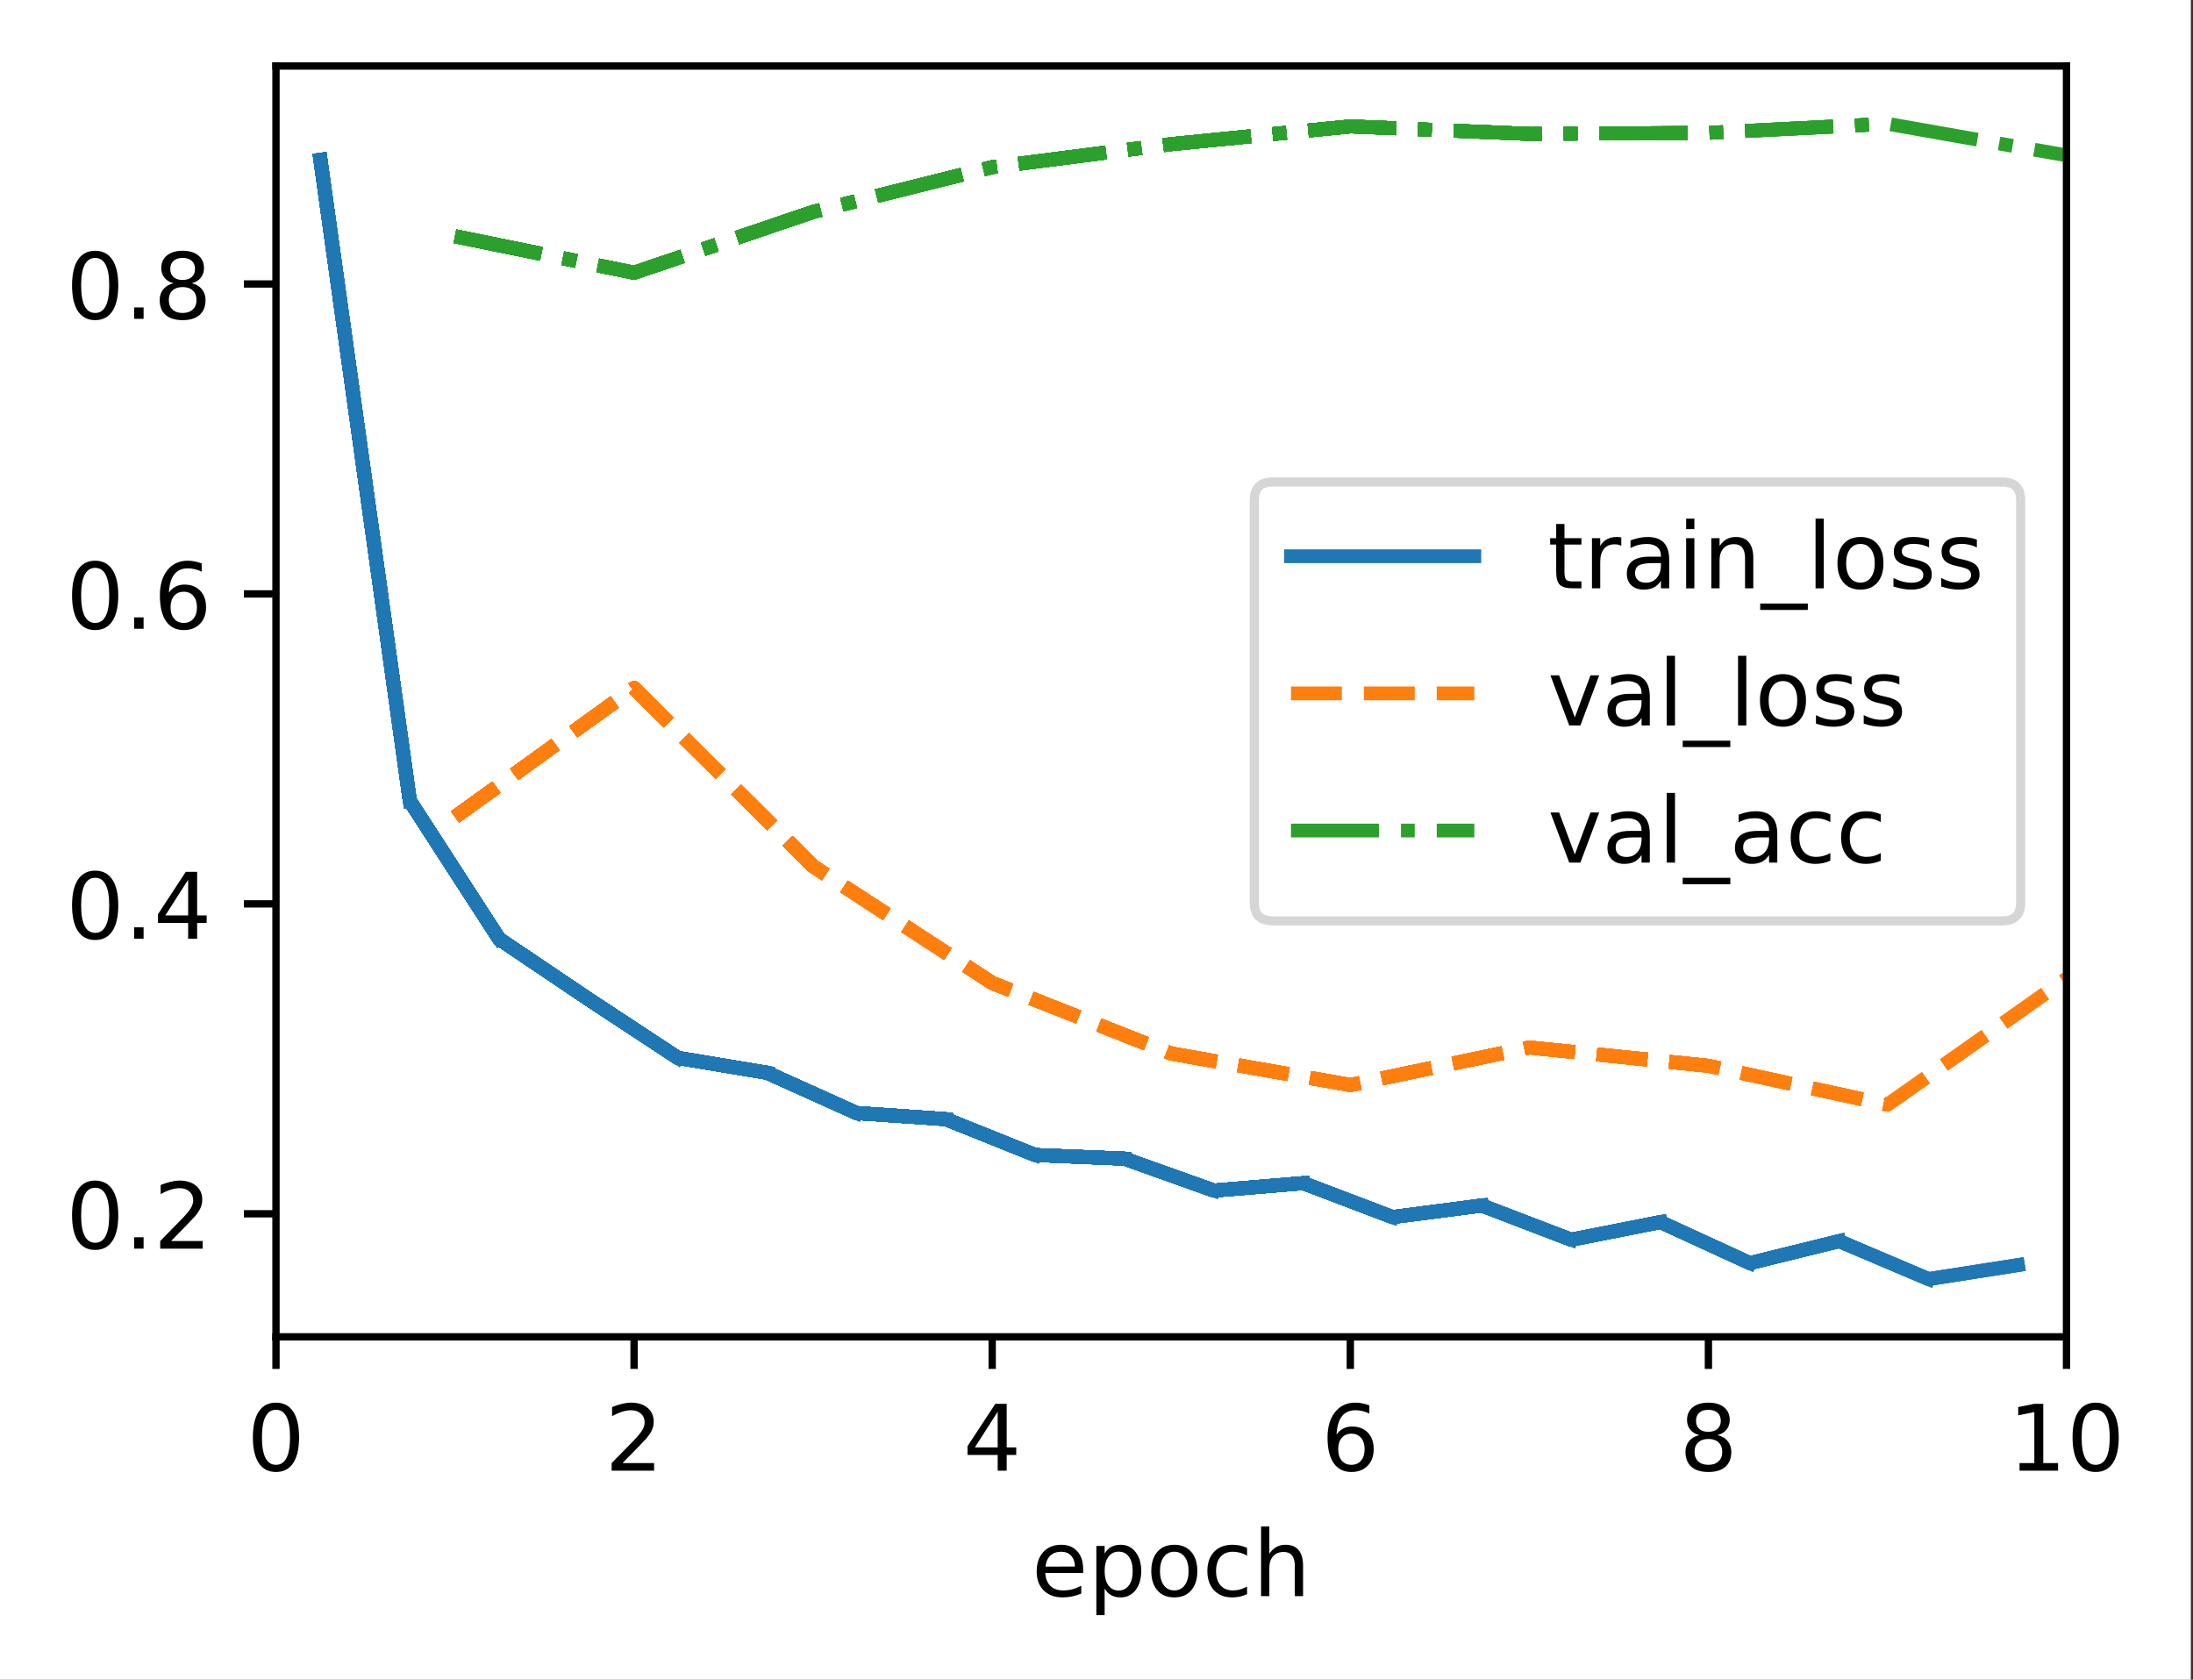 <?xml version="1.0" encoding="UTF-8"?>
<svg xmlns="http://www.w3.org/2000/svg" xmlns:xlink="http://www.w3.org/1999/xlink" width="299pt" height="229pt" viewBox="0 0 299 229" version="1.1">
<rect x="0" y="0" width="299" height="229" fill="#333333" stroke="none"/>
<defs>
<clipPath id="clip1">
  <path d="M 61 92 L 281.754 92 L 281.754 152 L 61 152 Z M 61 92 "/>
</clipPath>
<clipPath id="clip2">
  <path d="M 61 92 L 281.754 92 L 281.754 152 L 61 152 Z M 61 92 "/>
</clipPath>
<clipPath id="clip3">
  <path d="M 61 15 L 281.754 15 L 281.754 39 L 61 39 Z M 61 15 "/>
</clipPath>
<filter id="alpha" filterUnits="objectBoundingBox" x="0%" y="0%" width="100%" height="100%">
  <feColorMatrix type="matrix" in="SourceGraphic" values="0 0 0 0 1 0 0 0 0 1 0 0 0 0 1 0 0 0 1 0"/>
</filter>
<mask id="mask0">
  <g filter="url(#alpha)">
<rect x="0" y="0" width="299" height="229" style="fill:rgb(0%,0%,0%);fill-opacity:0.8;stroke:none;"/>
  </g>
</mask>
<clipPath id="clip4">
  <rect x="0" y="0" width="299" height="229"/>
</clipPath>
<g id="surface5" clip-path="url(#clip4)">
<path style="fill-rule:nonzero;fill:rgb(100%,100%,100%);fill-opacity:1;stroke-width:1;stroke-linecap:butt;stroke-linejoin:miter;stroke:rgb(80%,80%,80%);stroke-opacity:1;stroke-miterlimit:4;" d="M 138.812 100.434 L 218.403 100.434 C 219.738 100.434 220.403 99.769 220.403 98.434 L 220.403 54.566 C 220.403 53.231 219.738 52.566 218.403 52.566 L 138.812 52.566 C 137.478 52.566 136.812 53.231 136.812 54.566 L 136.812 98.434 C 136.812 99.769 137.478 100.434 138.812 100.434 Z M 138.812 100.434 " transform="matrix(1.25,0,0,1.25,0,0)"/>
</g>
</defs>
<g id="surface1">
<path style=" stroke:none;fill-rule:nonzero;fill:rgb(100%,100%,100%);fill-opacity:1;" d="M 0 229.195 L 298.707 229.195 L 298.707 0 L 0 0 Z M 0 229.195 "/>
<path style=" stroke:none;fill-rule:nonzero;fill:rgb(100%,100%,100%);fill-opacity:1;" d="M 37.629 182.25 L 281.754 182.25 L 281.754 9 L 37.629 9 Z M 37.629 182.25 "/>
<path style="fill:none;stroke-width:0.8;stroke-linecap:butt;stroke-linejoin:round;stroke:rgb(0%,0%,0%);stroke-opacity:1;stroke-miterlimit:4;" d="M -0 0 L -0 3.5 " transform="matrix(1.25,0,0,1.25,37.629,182.25)"/>
<path style=" stroke:none;fill-rule:nonzero;fill:rgb(0%,0%,0%);fill-opacity:1;" d="M 37.625 192.199 C 36.992 192.199 36.516 192.512 36.195 193.137 C 35.875 193.758 35.715 194.699 35.715 195.953 C 35.715 197.199 35.875 198.137 36.195 198.762 C 36.516 199.387 36.992 199.699 37.625 199.699 C 38.266 199.699 38.742 199.387 39.062 198.762 C 39.383 198.137 39.543 197.199 39.543 195.953 C 39.543 194.699 39.383 193.758 39.062 193.137 C 38.742 192.512 38.266 192.199 37.625 192.199 Z M 37.625 191.223 C 38.648 191.223 39.43 191.625 39.969 192.434 C 40.508 193.242 40.777 194.414 40.777 195.953 C 40.777 197.484 40.508 198.656 39.969 199.465 C 39.43 200.273 38.648 200.676 37.625 200.676 C 36.605 200.676 35.824 200.273 35.285 199.465 C 34.746 198.656 34.477 197.484 34.477 195.953 C 34.477 194.414 34.746 193.242 35.285 192.434 C 35.824 191.625 36.605 191.223 37.625 191.223 Z M 37.625 191.223 "/>
<path style="fill:none;stroke-width:0.8;stroke-linecap:butt;stroke-linejoin:round;stroke:rgb(0%,0%,0%);stroke-opacity:1;stroke-miterlimit:4;" d="M -0.001 0 L -0.001 3.5 " transform="matrix(1.25,0,0,1.25,86.454,182.25)"/>
<path style=" stroke:none;fill-rule:nonzero;fill:rgb(0%,0%,0%);fill-opacity:1;" d="M 84.875 199.461 L 89.18 199.461 L 89.18 200.5 L 83.395 200.5 L 83.395 199.461 C 83.859 198.977 84.5 198.328 85.305 197.512 C 86.113 196.695 86.621 196.168 86.828 195.934 C 87.223 195.488 87.5 195.113 87.656 194.809 C 87.812 194.5 87.891 194.199 87.891 193.902 C 87.891 193.418 87.723 193.023 87.383 192.719 C 87.043 192.41 86.598 192.258 86.055 192.258 C 85.668 192.258 85.258 192.324 84.828 192.461 C 84.402 192.594 83.941 192.797 83.453 193.07 L 83.453 191.824 C 83.949 191.625 84.414 191.477 84.844 191.375 C 85.277 191.273 85.672 191.223 86.031 191.223 C 86.973 191.223 87.727 191.457 88.289 191.93 C 88.848 192.402 89.129 193.031 89.129 193.82 C 89.129 194.195 89.059 194.551 88.918 194.887 C 88.781 195.223 88.523 195.617 88.152 196.074 C 88.051 196.191 87.727 196.531 87.184 197.098 C 86.637 197.66 85.871 198.449 84.875 199.461 Z M 84.875 199.461 "/>
<path style="fill:none;stroke-width:0.8;stroke-linecap:butt;stroke-linejoin:round;stroke:rgb(0%,0%,0%);stroke-opacity:1;stroke-miterlimit:4;" d="M -0.001 0 L -0.001 3.5 " transform="matrix(1.25,0,0,1.25,135.279,182.25)"/>
<path style=" stroke:none;fill-rule:nonzero;fill:rgb(0%,0%,0%);fill-opacity:1;" d="M 136.027 192.461 L 132.914 197.324 L 136.027 197.324 Z M 135.703 191.387 L 137.254 191.387 L 137.254 197.324 L 138.555 197.324 L 138.555 198.352 L 137.254 198.352 L 137.254 200.5 L 136.027 200.5 L 136.027 198.352 L 131.914 198.352 L 131.914 197.16 Z M 135.703 191.387 "/>
<path style="fill:none;stroke-width:0.8;stroke-linecap:butt;stroke-linejoin:round;stroke:rgb(0%,0%,0%);stroke-opacity:1;stroke-miterlimit:4;" d="M 0.001 0 L 0.001 3.5 " transform="matrix(1.25,0,0,1.25,184.104,182.25)"/>
<path style=" stroke:none;fill-rule:nonzero;fill:rgb(0%,0%,0%);fill-opacity:1;" d="M 184.254 195.453 C 183.699 195.453 183.262 195.641 182.938 196.02 C 182.613 196.398 182.453 196.914 182.453 197.574 C 182.453 198.23 182.613 198.746 182.938 199.129 C 183.262 199.508 183.699 199.699 184.254 199.699 C 184.809 199.699 185.246 199.508 185.57 199.129 C 185.891 198.746 186.055 198.23 186.055 197.574 C 186.055 196.914 185.891 196.398 185.57 196.02 C 185.246 195.641 184.809 195.453 184.254 195.453 Z M 186.703 191.586 L 186.703 192.711 C 186.391 192.562 186.078 192.453 185.766 192.375 C 185.449 192.297 185.137 192.258 184.828 192.258 C 184.012 192.258 183.391 192.531 182.961 193.082 C 182.531 193.633 182.289 194.461 182.227 195.574 C 182.465 195.219 182.766 194.945 183.129 194.758 C 183.492 194.57 183.891 194.477 184.328 194.477 C 185.242 194.477 185.965 194.754 186.496 195.309 C 187.027 195.863 187.293 196.617 187.293 197.574 C 187.293 198.512 187.016 199.262 186.465 199.828 C 185.91 200.395 185.172 200.676 184.254 200.676 C 183.199 200.676 182.395 200.273 181.836 199.465 C 181.277 198.656 181 197.484 181 195.953 C 181 194.512 181.344 193.363 182.027 192.508 C 182.711 191.648 183.625 191.223 184.777 191.223 C 185.086 191.223 185.398 191.25 185.715 191.312 C 186.031 191.375 186.359 191.465 186.703 191.586 Z M 186.703 191.586 "/>
<path style="fill:none;stroke-width:0.8;stroke-linecap:butt;stroke-linejoin:round;stroke:rgb(0%,0%,0%);stroke-opacity:1;stroke-miterlimit:4;" d="M 0.001 0 L 0.001 3.5 " transform="matrix(1.25,0,0,1.25,232.929,182.25)"/>
<path style=" stroke:none;fill-rule:nonzero;fill:rgb(0%,0%,0%);fill-opacity:1;" d="M 232.926 196.172 C 232.34 196.172 231.879 196.328 231.543 196.641 C 231.207 196.953 231.039 197.387 231.039 197.934 C 231.039 198.484 231.207 198.914 231.543 199.23 C 231.879 199.543 232.34 199.699 232.926 199.699 C 233.512 199.699 233.973 199.543 234.309 199.227 C 234.648 198.91 234.816 198.48 234.816 197.934 C 234.816 197.387 234.648 196.953 234.312 196.641 C 233.98 196.328 233.516 196.172 232.926 196.172 Z M 231.691 195.648 C 231.164 195.516 230.75 195.27 230.457 194.91 C 230.16 194.547 230.016 194.102 230.016 193.582 C 230.016 192.855 230.273 192.277 230.793 191.855 C 231.312 191.434 232.023 191.223 232.926 191.223 C 233.832 191.223 234.543 191.434 235.062 191.855 C 235.578 192.277 235.836 192.855 235.836 193.582 C 235.836 194.102 235.688 194.547 235.395 194.91 C 235.098 195.27 234.691 195.516 234.164 195.648 C 234.758 195.785 235.223 196.055 235.551 196.461 C 235.883 196.863 236.051 197.352 236.051 197.934 C 236.051 198.816 235.781 199.496 235.242 199.969 C 234.703 200.441 233.93 200.676 232.926 200.676 C 231.922 200.676 231.148 200.441 230.609 199.969 C 230.07 199.496 229.801 198.816 229.801 197.934 C 229.801 197.352 229.965 196.863 230.301 196.461 C 230.633 196.055 231.098 195.785 231.691 195.648 Z M 231.242 193.699 C 231.242 194.172 231.387 194.539 231.684 194.805 C 231.977 195.066 232.391 195.199 232.926 195.199 C 233.453 195.199 233.867 195.066 234.168 194.805 C 234.465 194.539 234.617 194.172 234.617 193.699 C 234.617 193.227 234.465 192.859 234.168 192.594 C 233.867 192.328 233.453 192.199 232.926 192.199 C 232.391 192.199 231.977 192.328 231.684 192.594 C 231.387 192.859 231.242 193.227 231.242 193.699 Z M 231.242 193.699 "/>
<path style="fill:none;stroke-width:0.8;stroke-linecap:butt;stroke-linejoin:round;stroke:rgb(0%,0%,0%);stroke-opacity:1;stroke-miterlimit:4;" d="M 0 0 L 0 3.5 " transform="matrix(1.25,0,0,1.25,281.754,182.25)"/>
<path style=" stroke:none;fill-rule:nonzero;fill:rgb(0%,0%,0%);fill-opacity:1;" d="M 275.352 199.461 L 277.367 199.461 L 277.367 192.508 L 275.172 192.949 L 275.172 191.824 L 277.352 191.387 L 278.586 191.387 L 278.586 199.461 L 280.602 199.461 L 280.602 200.5 L 275.352 200.5 Z M 275.352 199.461 "/>
<path style=" stroke:none;fill-rule:nonzero;fill:rgb(0%,0%,0%);fill-opacity:1;" d="M 285.727 192.199 C 285.094 192.199 284.613 192.512 284.293 193.137 C 283.977 193.758 283.816 194.699 283.816 195.953 C 283.816 197.199 283.977 198.137 284.293 198.762 C 284.613 199.387 285.094 199.699 285.727 199.699 C 286.367 199.699 286.844 199.387 287.164 198.762 C 287.484 198.137 287.645 197.199 287.645 195.953 C 287.645 194.699 287.484 193.758 287.164 193.137 C 286.844 192.512 286.367 192.199 285.727 192.199 Z M 285.727 191.223 C 286.75 191.223 287.527 191.625 288.066 192.434 C 288.605 193.242 288.875 194.414 288.875 195.953 C 288.875 197.484 288.605 198.656 288.066 199.465 C 287.527 200.273 286.75 200.676 285.727 200.676 C 284.707 200.676 283.926 200.273 283.387 199.465 C 282.848 198.656 282.578 197.484 282.578 195.953 C 282.578 194.414 282.848 193.242 283.387 192.434 C 283.926 191.625 284.707 191.223 285.727 191.223 Z M 285.727 191.223 "/>
<path style=" stroke:none;fill-rule:nonzero;fill:rgb(0%,0%,0%);fill-opacity:1;" d="M 147.68 213.898 L 147.68 214.445 L 142.516 214.445 C 142.566 215.219 142.801 215.809 143.219 216.215 C 143.633 216.617 144.215 216.82 144.961 216.82 C 145.391 216.82 145.809 216.77 146.211 216.664 C 146.617 216.559 147.02 216.398 147.422 216.188 L 147.422 217.25 C 147.016 217.418 146.602 217.551 146.18 217.641 C 145.758 217.73 145.328 217.773 144.891 217.773 C 143.801 217.773 142.938 217.457 142.301 216.824 C 141.664 216.188 141.344 215.328 141.344 214.246 C 141.344 213.125 141.648 212.238 142.25 211.582 C 142.855 210.926 143.672 210.598 144.695 210.598 C 145.617 210.598 146.344 210.891 146.879 211.484 C 147.414 212.074 147.68 212.879 147.68 213.898 Z M 146.559 213.566 C 146.551 212.953 146.379 212.465 146.043 212.098 C 145.707 211.73 145.262 211.547 144.711 211.547 C 144.082 211.547 143.582 211.723 143.203 212.078 C 142.828 212.434 142.613 212.93 142.555 213.574 Z M 146.559 213.566 "/>
<path style=" stroke:none;fill-rule:nonzero;fill:rgb(0%,0%,0%);fill-opacity:1;" d="M 150.609 216.57 L 150.609 220.195 L 149.48 220.195 L 149.48 210.762 L 150.609 210.762 L 150.609 211.797 C 150.848 211.391 151.145 211.09 151.504 210.895 C 151.867 210.695 152.297 210.598 152.797 210.598 C 153.625 210.598 154.301 210.926 154.82 211.586 C 155.34 212.242 155.598 213.109 155.598 214.184 C 155.598 215.258 155.34 216.125 154.82 216.785 C 154.301 217.445 153.625 217.773 152.797 217.773 C 152.297 217.773 151.867 217.676 151.504 217.477 C 151.145 217.277 150.848 216.977 150.609 216.57 Z M 154.434 214.184 C 154.434 213.359 154.262 212.711 153.922 212.242 C 153.582 211.77 153.117 211.535 152.523 211.535 C 151.926 211.535 151.461 211.77 151.121 212.242 C 150.781 212.711 150.609 213.359 150.609 214.184 C 150.609 215.008 150.781 215.656 151.121 216.129 C 151.461 216.598 151.926 216.832 152.523 216.832 C 153.117 216.832 153.582 216.598 153.922 216.129 C 154.262 215.656 154.434 215.008 154.434 214.184 Z M 154.434 214.184 "/>
<path style=" stroke:none;fill-rule:nonzero;fill:rgb(0%,0%,0%);fill-opacity:1;" d="M 160.109 211.547 C 159.508 211.547 159.031 211.781 158.68 212.254 C 158.328 212.723 158.156 213.367 158.156 214.184 C 158.156 215 158.328 215.645 158.676 216.117 C 159.023 216.586 159.5 216.82 160.109 216.82 C 160.707 216.82 161.18 216.586 161.531 216.113 C 161.879 215.641 162.055 214.996 162.055 214.184 C 162.055 213.375 161.879 212.73 161.531 212.258 C 161.18 211.785 160.707 211.547 160.109 211.547 Z M 160.109 210.598 C 161.086 210.598 161.852 210.914 162.406 211.551 C 162.969 212.184 163.246 213.062 163.246 214.184 C 163.246 215.301 162.969 216.18 162.406 216.82 C 161.852 217.457 161.086 217.773 160.109 217.773 C 159.125 217.773 158.359 217.457 157.805 216.82 C 157.25 216.18 156.969 215.301 156.969 214.184 C 156.969 213.062 157.25 212.184 157.805 211.551 C 158.359 210.914 159.125 210.598 160.109 210.598 Z M 160.109 210.598 "/>
<path style=" stroke:none;fill-rule:nonzero;fill:rgb(0%,0%,0%);fill-opacity:1;" d="M 170.027 211.023 L 170.027 212.074 C 169.707 211.898 169.391 211.766 169.07 211.68 C 168.754 211.59 168.43 211.547 168.105 211.547 C 167.375 211.547 166.809 211.777 166.406 212.242 C 166.004 212.703 165.801 213.348 165.801 214.184 C 165.801 215.02 166.004 215.668 166.406 216.129 C 166.809 216.59 167.375 216.82 168.105 216.82 C 168.43 216.82 168.754 216.777 169.07 216.691 C 169.391 216.602 169.707 216.473 170.027 216.297 L 170.027 217.336 C 169.711 217.48 169.387 217.59 169.051 217.664 C 168.719 217.738 168.359 217.773 167.98 217.773 C 166.953 217.773 166.133 217.449 165.527 216.805 C 164.922 216.156 164.617 215.281 164.617 214.184 C 164.617 213.07 164.926 212.191 165.535 211.555 C 166.148 210.914 166.988 210.598 168.055 210.598 C 168.402 210.598 168.738 210.633 169.066 210.703 C 169.398 210.773 169.715 210.879 170.027 211.023 Z M 170.027 211.023 "/>
<path style=" stroke:none;fill-rule:nonzero;fill:rgb(0%,0%,0%);fill-opacity:1;" d="M 177.664 213.469 L 177.664 217.598 L 176.539 217.598 L 176.539 213.508 C 176.539 212.859 176.414 212.375 176.16 212.055 C 175.91 211.734 175.531 211.574 175.027 211.574 C 174.418 211.574 173.941 211.766 173.59 212.152 C 173.242 212.539 173.066 213.066 173.066 213.734 L 173.066 217.598 L 171.938 217.598 L 171.938 208.098 L 173.066 208.098 L 173.066 211.824 C 173.336 211.41 173.652 211.105 174.016 210.902 C 174.379 210.699 174.801 210.598 175.277 210.598 C 176.062 210.598 176.656 210.84 177.059 211.324 C 177.461 211.809 177.664 212.523 177.664 213.469 Z M 177.664 213.469 "/>
<path style="fill:none;stroke-width:0.8;stroke-linecap:butt;stroke-linejoin:round;stroke:rgb(0%,0%,0%);stroke-opacity:1;stroke-miterlimit:4;" d="M -0 -0.001 L -3.5 -0.001 " transform="matrix(1.25,0,0,1.25,37.629,165.477)"/>
<path style=" stroke:none;fill-rule:nonzero;fill:rgb(0%,0%,0%);fill-opacity:1;" d="M 12.973 161.926 C 12.34 161.926 11.863 162.238 11.543 162.863 C 11.223 163.488 11.062 164.426 11.062 165.68 C 11.062 166.93 11.223 167.863 11.543 168.488 C 11.863 169.113 12.34 169.426 12.973 169.426 C 13.613 169.426 14.09 169.113 14.41 168.488 C 14.73 167.863 14.891 166.93 14.891 165.68 C 14.891 164.426 14.73 163.488 14.41 162.863 C 14.09 162.238 13.613 161.926 12.973 161.926 Z M 12.973 160.949 C 13.996 160.949 14.777 161.352 15.316 162.16 C 15.855 162.969 16.125 164.141 16.125 165.68 C 16.125 167.215 15.855 168.383 15.316 169.191 C 14.777 170 13.996 170.402 12.973 170.402 C 11.953 170.402 11.172 170 10.633 169.191 C 10.094 168.383 9.824 167.215 9.824 165.68 C 9.824 164.141 10.094 162.969 10.633 162.16 C 11.172 161.352 11.953 160.949 12.973 160.949 Z M 12.973 160.949 "/>
<path style=" stroke:none;fill-rule:nonzero;fill:rgb(0%,0%,0%);fill-opacity:1;" d="M 18.289 168.676 L 19.578 168.676 L 19.578 170.227 L 18.289 170.227 Z M 18.289 168.676 "/>
<path style=" stroke:none;fill-rule:nonzero;fill:rgb(0%,0%,0%);fill-opacity:1;" d="M 23.324 169.188 L 27.629 169.188 L 27.629 170.227 L 21.844 170.227 L 21.844 169.188 C 22.309 168.703 22.945 168.055 23.754 167.238 C 24.562 166.422 25.07 165.898 25.277 165.66 C 25.672 165.219 25.949 164.844 26.105 164.535 C 26.262 164.227 26.34 163.926 26.34 163.629 C 26.34 163.145 26.172 162.75 25.832 162.445 C 25.492 162.141 25.047 161.984 24.504 161.984 C 24.117 161.984 23.707 162.055 23.277 162.188 C 22.848 162.32 22.391 162.523 21.902 162.797 L 21.902 161.551 C 22.398 161.352 22.863 161.203 23.293 161.102 C 23.727 161 24.121 160.949 24.48 160.949 C 25.422 160.949 26.176 161.184 26.738 161.656 C 27.297 162.129 27.578 162.758 27.578 163.547 C 27.578 163.922 27.508 164.277 27.367 164.613 C 27.227 164.949 26.973 165.344 26.602 165.801 C 26.5 165.918 26.176 166.262 25.633 166.824 C 25.086 167.387 24.316 168.176 23.324 169.188 Z M 23.324 169.188 "/>
<path style="fill:none;stroke-width:0.8;stroke-linecap:butt;stroke-linejoin:round;stroke:rgb(0%,0%,0%);stroke-opacity:1;stroke-miterlimit:4;" d="M -0 -0.001 L -3.5 -0.001 " transform="matrix(1.25,0,0,1.25,37.629,123.224)"/>
<path style=" stroke:none;fill-rule:nonzero;fill:rgb(0%,0%,0%);fill-opacity:1;" d="M 12.973 119.672 C 12.34 119.672 11.863 119.984 11.543 120.609 C 11.223 121.234 11.062 122.172 11.062 123.426 C 11.062 124.676 11.223 125.613 11.543 126.238 C 11.863 126.863 12.34 127.176 12.973 127.176 C 13.613 127.176 14.09 126.863 14.41 126.238 C 14.73 125.613 14.891 124.676 14.891 123.426 C 14.891 122.172 14.73 121.234 14.41 120.609 C 14.09 119.984 13.613 119.672 12.973 119.672 Z M 12.973 118.695 C 13.996 118.695 14.777 119.102 15.316 119.91 C 15.855 120.715 16.125 121.887 16.125 123.426 C 16.125 124.961 15.855 126.133 15.316 126.941 C 14.777 127.746 13.996 128.152 12.973 128.152 C 11.953 128.152 11.172 127.746 10.633 126.941 C 10.094 126.133 9.824 124.961 9.824 123.426 C 9.824 121.887 10.094 120.715 10.633 119.91 C 11.172 119.102 11.953 118.695 12.973 118.695 Z M 12.973 118.695 "/>
<path style=" stroke:none;fill-rule:nonzero;fill:rgb(0%,0%,0%);fill-opacity:1;" d="M 18.289 126.422 L 19.578 126.422 L 19.578 127.973 L 18.289 127.973 Z M 18.289 126.422 "/>
<path style=" stroke:none;fill-rule:nonzero;fill:rgb(0%,0%,0%);fill-opacity:1;" d="M 25.652 119.934 L 22.539 124.801 L 25.652 124.801 Z M 25.328 118.859 L 26.879 118.859 L 26.879 124.801 L 28.18 124.801 L 28.18 125.824 L 26.879 125.824 L 26.879 127.973 L 25.652 127.973 L 25.652 125.824 L 21.539 125.824 L 21.539 124.637 Z M 25.328 118.859 "/>
<path style="fill:none;stroke-width:0.8;stroke-linecap:butt;stroke-linejoin:round;stroke:rgb(0%,0%,0%);stroke-opacity:1;stroke-miterlimit:4;" d="M -0 -0.001 L -3.5 -0.001 " transform="matrix(1.25,0,0,1.25,37.629,80.97)"/>
<path style=" stroke:none;fill-rule:nonzero;fill:rgb(0%,0%,0%);fill-opacity:1;" d="M 12.973 77.418 C 12.34 77.418 11.863 77.73 11.543 78.355 C 11.223 78.98 11.062 79.918 11.062 81.172 C 11.062 82.422 11.223 83.359 11.543 83.984 C 11.863 84.609 12.34 84.922 12.973 84.922 C 13.613 84.922 14.09 84.609 14.41 83.984 C 14.73 83.359 14.891 82.422 14.891 81.172 C 14.891 79.918 14.73 78.98 14.41 78.355 C 14.09 77.73 13.613 77.418 12.973 77.418 Z M 12.973 76.441 C 13.996 76.441 14.777 76.848 15.316 77.656 C 15.855 78.461 16.125 79.633 16.125 81.172 C 16.125 82.707 15.855 83.879 15.316 84.688 C 14.777 85.492 13.996 85.898 12.973 85.898 C 11.953 85.898 11.172 85.492 10.633 84.688 C 10.094 83.879 9.824 82.707 9.824 81.172 C 9.824 79.633 10.094 78.461 10.633 77.656 C 11.172 76.848 11.953 76.441 12.973 76.441 Z M 12.973 76.441 "/>
<path style=" stroke:none;fill-rule:nonzero;fill:rgb(0%,0%,0%);fill-opacity:1;" d="M 18.289 84.168 L 19.578 84.168 L 19.578 85.719 L 18.289 85.719 Z M 18.289 84.168 "/>
<path style=" stroke:none;fill-rule:nonzero;fill:rgb(0%,0%,0%);fill-opacity:1;" d="M 25.055 80.672 C 24.5 80.672 24.062 80.863 23.738 81.242 C 23.414 81.617 23.254 82.137 23.254 82.797 C 23.254 83.449 23.414 83.969 23.738 84.352 C 24.062 84.73 24.5 84.922 25.055 84.922 C 25.605 84.922 26.043 84.73 26.367 84.352 C 26.691 83.969 26.852 83.449 26.852 82.797 C 26.852 82.137 26.691 81.617 26.367 81.242 C 26.043 80.863 25.605 80.672 25.055 80.672 Z M 27.5 76.809 L 27.5 77.93 C 27.191 77.785 26.879 77.672 26.562 77.598 C 26.246 77.52 25.934 77.48 25.625 77.48 C 24.812 77.48 24.191 77.754 23.762 78.305 C 23.332 78.852 23.086 79.684 23.027 80.793 C 23.266 80.438 23.566 80.168 23.93 79.98 C 24.293 79.789 24.691 79.695 25.125 79.695 C 26.039 79.695 26.766 79.973 27.297 80.531 C 27.828 81.086 28.094 81.84 28.094 82.797 C 28.094 83.73 27.816 84.484 27.262 85.051 C 26.707 85.613 25.973 85.898 25.055 85.898 C 24 85.898 23.191 85.492 22.637 84.688 C 22.078 83.879 21.801 82.707 21.801 81.172 C 21.801 79.73 22.141 78.582 22.824 77.727 C 23.508 76.871 24.426 76.441 25.578 76.441 C 25.887 76.441 26.199 76.473 26.516 76.535 C 26.828 76.594 27.156 76.688 27.5 76.809 Z M 27.5 76.809 "/>
<path style="fill:none;stroke-width:0.8;stroke-linecap:butt;stroke-linejoin:round;stroke:rgb(0%,0%,0%);stroke-opacity:1;stroke-miterlimit:4;" d="M -0 -0.001 L -3.5 -0.001 " transform="matrix(1.25,0,0,1.25,37.629,38.716)"/>
<path style=" stroke:none;fill-rule:nonzero;fill:rgb(0%,0%,0%);fill-opacity:1;" d="M 12.973 35.164 C 12.34 35.164 11.863 35.477 11.543 36.102 C 11.223 36.727 11.062 37.664 11.062 38.918 C 11.062 40.168 11.223 41.105 11.543 41.73 C 11.863 42.355 12.34 42.668 12.973 42.668 C 13.613 42.668 14.09 42.355 14.41 41.73 C 14.73 41.105 14.891 40.168 14.891 38.918 C 14.891 37.664 14.73 36.727 14.41 36.102 C 14.09 35.477 13.613 35.164 12.973 35.164 Z M 12.973 34.188 C 13.996 34.188 14.777 34.594 15.316 35.402 C 15.855 36.207 16.125 37.379 16.125 38.918 C 16.125 40.453 15.855 41.625 15.316 42.434 C 14.777 43.238 13.996 43.645 12.973 43.645 C 11.953 43.645 11.172 43.238 10.633 42.434 C 10.094 41.625 9.824 40.453 9.824 38.918 C 9.824 37.379 10.094 36.207 10.633 35.402 C 11.172 34.594 11.953 34.188 12.973 34.188 Z M 12.973 34.188 "/>
<path style=" stroke:none;fill-rule:nonzero;fill:rgb(0%,0%,0%);fill-opacity:1;" d="M 18.289 41.914 L 19.578 41.914 L 19.578 43.465 L 18.289 43.465 Z M 18.289 41.914 "/>
<path style=" stroke:none;fill-rule:nonzero;fill:rgb(0%,0%,0%);fill-opacity:1;" d="M 24.898 39.137 C 24.312 39.137 23.852 39.293 23.516 39.609 C 23.18 39.922 23.016 40.352 23.016 40.902 C 23.016 41.449 23.18 41.883 23.516 42.195 C 23.852 42.508 24.312 42.668 24.898 42.668 C 25.484 42.668 25.945 42.508 26.285 42.195 C 26.621 41.879 26.793 41.445 26.793 40.902 C 26.793 40.352 26.625 39.922 26.289 39.609 C 25.953 39.293 25.488 39.137 24.898 39.137 Z M 23.668 38.613 C 23.137 38.484 22.727 38.238 22.43 37.875 C 22.137 37.512 21.988 37.07 21.988 36.551 C 21.988 35.82 22.246 35.246 22.766 34.824 C 23.285 34.398 23.996 34.188 24.898 34.188 C 25.805 34.188 26.52 34.398 27.035 34.824 C 27.551 35.246 27.812 35.82 27.812 36.551 C 27.812 37.07 27.664 37.512 27.367 37.875 C 27.074 38.238 26.664 38.484 26.141 38.613 C 26.734 38.75 27.195 39.023 27.527 39.426 C 27.859 39.828 28.023 40.32 28.023 40.902 C 28.023 41.785 27.754 42.465 27.215 42.938 C 26.676 43.406 25.902 43.645 24.898 43.645 C 23.895 43.645 23.121 43.406 22.582 42.938 C 22.043 42.465 21.773 41.785 21.773 40.902 C 21.773 40.32 21.941 39.828 22.273 39.426 C 22.609 39.023 23.074 38.75 23.668 38.613 Z M 23.215 36.668 C 23.215 37.137 23.363 37.504 23.656 37.77 C 23.953 38.035 24.367 38.168 24.898 38.168 C 25.43 38.168 25.844 38.035 26.141 37.77 C 26.441 37.504 26.59 37.137 26.59 36.668 C 26.59 36.195 26.441 35.824 26.141 35.562 C 25.844 35.297 25.43 35.164 24.898 35.164 C 24.367 35.164 23.953 35.297 23.656 35.562 C 23.363 35.824 23.215 36.195 23.215 36.668 Z M 23.215 36.668 "/>
<path style="fill:none;stroke-width:1.5;stroke-linecap:square;stroke-linejoin:round;stroke:rgb(12.157%,46.667%,70.588%);stroke-opacity:1;stroke-miterlimit:4;" d="M 34.953 17.434 L 44.7 87.344 " transform="matrix(1.25,0,0,1.25,0,0)"/>
<path style="fill:none;stroke-width:1.5;stroke-linecap:square;stroke-linejoin:round;stroke:rgb(12.157%,46.667%,70.588%);stroke-opacity:1;stroke-miterlimit:4;" d="M 34.953 17.434 L 44.7 87.344 " transform="matrix(1.25,0,0,1.25,0,0)"/>
<path style="fill:none;stroke-width:1.5;stroke-linecap:square;stroke-linejoin:round;stroke:rgb(12.157%,46.667%,70.588%);stroke-opacity:1;stroke-miterlimit:4;" d="M 34.953 17.434 L 44.7 87.344 " transform="matrix(1.25,0,0,1.25,0,0)"/>
<path style="fill:none;stroke-width:1.5;stroke-linecap:square;stroke-linejoin:round;stroke:rgb(12.157%,46.667%,70.588%);stroke-opacity:1;stroke-miterlimit:4;" d="M 34.953 17.434 L 44.7 87.344 L 54.444 102.403 " transform="matrix(1.25,0,0,1.25,0,0)"/>
<path style="fill:none;stroke-width:1.5;stroke-linecap:square;stroke-linejoin:round;stroke:rgb(12.157%,46.667%,70.588%);stroke-opacity:1;stroke-miterlimit:4;" d="M 34.953 17.434 L 44.7 87.344 L 54.444 102.403 L 64.188 108.969 " transform="matrix(1.25,0,0,1.25,0,0)"/>
<path style="fill:none;stroke-width:1.5;stroke-linecap:square;stroke-linejoin:round;stroke:rgb(12.157%,46.667%,70.588%);stroke-opacity:1;stroke-miterlimit:4;" d="M 34.953 17.434 L 44.7 87.344 L 54.444 102.403 L 64.188 108.969 " transform="matrix(1.25,0,0,1.25,0,0)"/>
<path style="fill:none;stroke-width:1.5;stroke-linecap:butt;stroke-linejoin:round;stroke:rgb(100%,49.804%,5.49%);stroke-opacity:1;stroke-dasharray:5.55,2.4;stroke-miterlimit:4;" d="M 49.634 89.097 L 69.162 75.037 " transform="matrix(1.25,0,0,1.25,0,0)"/>
<path style="fill:none;stroke-width:1.5;stroke-linecap:square;stroke-linejoin:round;stroke:rgb(12.157%,46.667%,70.588%);stroke-opacity:1;stroke-miterlimit:4;" d="M 34.953 17.434 L 44.7 87.344 L 54.444 102.403 L 64.188 108.969 " transform="matrix(1.25,0,0,1.25,0,0)"/>
<path style="fill:none;stroke-width:1.5;stroke-linecap:butt;stroke-linejoin:round;stroke:rgb(100%,49.804%,5.49%);stroke-opacity:1;stroke-dasharray:5.55,2.4;stroke-miterlimit:4;" d="M 49.634 89.097 L 69.162 75.037 " transform="matrix(1.25,0,0,1.25,0,0)"/>
<path style="fill:none;stroke-width:1.5;stroke-linecap:butt;stroke-linejoin:round;stroke:rgb(17.255%,62.745%,17.255%);stroke-opacity:1;stroke-dasharray:9.6,2.4,1.5,2.4;stroke-miterlimit:4;" d="M 49.634 25.769 L 69.162 29.747 " transform="matrix(1.25,0,0,1.25,0,0)"/>
<path style="fill:none;stroke-width:1.5;stroke-linecap:square;stroke-linejoin:round;stroke:rgb(12.157%,46.667%,70.588%);stroke-opacity:1;stroke-miterlimit:4;" d="M 34.953 17.434 L 44.7 87.344 L 54.444 102.403 L 64.188 108.969 L 73.931 115.378 " transform="matrix(1.25,0,0,1.25,0,0)"/>
<path style="fill:none;stroke-width:1.5;stroke-linecap:butt;stroke-linejoin:round;stroke:rgb(100%,49.804%,5.49%);stroke-opacity:1;stroke-dasharray:5.55,2.4;stroke-miterlimit:4;" d="M 49.634 89.097 L 69.162 75.037 " transform="matrix(1.25,0,0,1.25,0,0)"/>
<path style="fill:none;stroke-width:1.5;stroke-linecap:butt;stroke-linejoin:round;stroke:rgb(17.255%,62.745%,17.255%);stroke-opacity:1;stroke-dasharray:9.6,2.4,1.5,2.4;stroke-miterlimit:4;" d="M 49.634 25.769 L 69.162 29.747 " transform="matrix(1.25,0,0,1.25,0,0)"/>
<path style="fill:none;stroke-width:1.5;stroke-linecap:square;stroke-linejoin:round;stroke:rgb(12.157%,46.667%,70.588%);stroke-opacity:1;stroke-miterlimit:4;" d="M 34.953 17.434 L 44.7 87.344 L 54.444 102.403 L 64.188 108.969 L 73.931 115.378 L 83.675 117 " transform="matrix(1.25,0,0,1.25,0,0)"/>
<path style="fill:none;stroke-width:1.5;stroke-linecap:butt;stroke-linejoin:round;stroke:rgb(100%,49.804%,5.49%);stroke-opacity:1;stroke-dasharray:5.55,2.4;stroke-miterlimit:4;" d="M 49.634 89.097 L 69.162 75.037 " transform="matrix(1.25,0,0,1.25,0,0)"/>
<path style="fill:none;stroke-width:1.5;stroke-linecap:butt;stroke-linejoin:round;stroke:rgb(17.255%,62.745%,17.255%);stroke-opacity:1;stroke-dasharray:9.6,2.4,1.5,2.4;stroke-miterlimit:4;" d="M 49.634 25.769 L 69.162 29.747 " transform="matrix(1.25,0,0,1.25,0,0)"/>
<path style="fill:none;stroke-width:1.5;stroke-linecap:square;stroke-linejoin:round;stroke:rgb(12.157%,46.667%,70.588%);stroke-opacity:1;stroke-miterlimit:4;" d="M 34.953 17.434 L 44.7 87.344 L 54.444 102.403 L 64.188 108.969 L 73.931 115.378 L 83.675 117 " transform="matrix(1.25,0,0,1.25,0,0)"/>
<path style="fill:none;stroke-width:1.5;stroke-linecap:butt;stroke-linejoin:round;stroke:rgb(100%,49.804%,5.49%);stroke-opacity:1;stroke-dasharray:5.55,2.4;stroke-miterlimit:4;" d="M 49.634 89.097 L 69.162 75.037 L 88.694 94.478 " transform="matrix(1.25,0,0,1.25,0,0)"/>
<path style="fill:none;stroke-width:1.5;stroke-linecap:butt;stroke-linejoin:round;stroke:rgb(17.255%,62.745%,17.255%);stroke-opacity:1;stroke-dasharray:9.6,2.4,1.5,2.4;stroke-miterlimit:4;" d="M 49.634 25.769 L 69.162 29.747 " transform="matrix(1.25,0,0,1.25,0,0)"/>
<path style="fill:none;stroke-width:1.5;stroke-linecap:square;stroke-linejoin:round;stroke:rgb(12.157%,46.667%,70.588%);stroke-opacity:1;stroke-miterlimit:4;" d="M 34.953 17.434 L 44.7 87.344 L 54.444 102.403 L 64.188 108.969 L 73.931 115.378 L 83.675 117 " transform="matrix(1.25,0,0,1.25,0,0)"/>
<path style="fill:none;stroke-width:1.5;stroke-linecap:butt;stroke-linejoin:round;stroke:rgb(100%,49.804%,5.49%);stroke-opacity:1;stroke-dasharray:5.55,2.4;stroke-miterlimit:4;" d="M 49.634 89.097 L 69.162 75.037 L 88.694 94.478 " transform="matrix(1.25,0,0,1.25,0,0)"/>
<path style="fill:none;stroke-width:1.5;stroke-linecap:butt;stroke-linejoin:round;stroke:rgb(17.255%,62.745%,17.255%);stroke-opacity:1;stroke-dasharray:9.6,2.4,1.5,2.4;stroke-miterlimit:4;" d="M 49.634 25.769 L 69.162 29.747 L 88.694 23.109 " transform="matrix(1.25,0,0,1.25,0,0)"/>
<path style="fill:none;stroke-width:1.5;stroke-linecap:square;stroke-linejoin:round;stroke:rgb(12.157%,46.667%,70.588%);stroke-opacity:1;stroke-miterlimit:4;" d="M 34.953 17.434 L 44.7 87.344 L 54.444 102.403 L 64.188 108.969 L 73.931 115.378 L 83.675 117 L 93.419 121.388 " transform="matrix(1.25,0,0,1.25,0,0)"/>
<path style="fill:none;stroke-width:1.5;stroke-linecap:butt;stroke-linejoin:round;stroke:rgb(100%,49.804%,5.49%);stroke-opacity:1;stroke-dasharray:5.55,2.4;stroke-miterlimit:4;" d="M 49.634 89.097 L 69.162 75.037 L 88.694 94.478 " transform="matrix(1.25,0,0,1.25,0,0)"/>
<path style="fill:none;stroke-width:1.5;stroke-linecap:butt;stroke-linejoin:round;stroke:rgb(17.255%,62.745%,17.255%);stroke-opacity:1;stroke-dasharray:9.6,2.4,1.5,2.4;stroke-miterlimit:4;" d="M 49.634 25.769 L 69.162 29.747 L 88.694 23.109 " transform="matrix(1.25,0,0,1.25,0,0)"/>
<path style="fill:none;stroke-width:1.5;stroke-linecap:square;stroke-linejoin:round;stroke:rgb(12.157%,46.667%,70.588%);stroke-opacity:1;stroke-miterlimit:4;" d="M 34.953 17.434 L 44.7 87.344 L 54.444 102.403 L 64.188 108.969 L 73.931 115.378 L 83.675 117 L 93.419 121.388 L 103.162 122.059 " transform="matrix(1.25,0,0,1.25,0,0)"/>
<path style="fill:none;stroke-width:1.5;stroke-linecap:butt;stroke-linejoin:round;stroke:rgb(100%,49.804%,5.49%);stroke-opacity:1;stroke-dasharray:5.55,2.4;stroke-miterlimit:4;" d="M 49.634 89.097 L 69.162 75.037 L 88.694 94.478 " transform="matrix(1.25,0,0,1.25,0,0)"/>
<path style="fill:none;stroke-width:1.5;stroke-linecap:butt;stroke-linejoin:round;stroke:rgb(17.255%,62.745%,17.255%);stroke-opacity:1;stroke-dasharray:9.6,2.4,1.5,2.4;stroke-miterlimit:4;" d="M 49.634 25.769 L 69.162 29.747 L 88.694 23.109 " transform="matrix(1.25,0,0,1.25,0,0)"/>
<path style="fill:none;stroke-width:1.5;stroke-linecap:square;stroke-linejoin:round;stroke:rgb(12.157%,46.667%,70.588%);stroke-opacity:1;stroke-miterlimit:4;" d="M 34.953 17.434 L 44.7 87.344 L 54.444 102.403 L 64.188 108.969 L 73.931 115.378 L 83.675 117 L 93.419 121.388 L 103.162 122.059 " transform="matrix(1.25,0,0,1.25,0,0)"/>
<path style="fill:none;stroke-width:1.5;stroke-linecap:butt;stroke-linejoin:round;stroke:rgb(100%,49.804%,5.49%);stroke-opacity:1;stroke-dasharray:5.55,2.4;stroke-miterlimit:4;" d="M 49.634 89.097 L 69.162 75.037 L 88.694 94.478 L 108.222 107.206 " transform="matrix(1.25,0,0,1.25,0,0)"/>
<path style="fill:none;stroke-width:1.5;stroke-linecap:butt;stroke-linejoin:round;stroke:rgb(17.255%,62.745%,17.255%);stroke-opacity:1;stroke-dasharray:9.6,2.4,1.5,2.4;stroke-miterlimit:4;" d="M 49.634 25.769 L 69.162 29.747 L 88.694 23.109 " transform="matrix(1.25,0,0,1.25,0,0)"/>
<path style="fill:none;stroke-width:1.5;stroke-linecap:square;stroke-linejoin:round;stroke:rgb(12.157%,46.667%,70.588%);stroke-opacity:1;stroke-miterlimit:4;" d="M 34.953 17.434 L 44.7 87.344 L 54.444 102.403 L 64.188 108.969 L 73.931 115.378 L 83.675 117 L 93.419 121.388 L 103.162 122.059 " transform="matrix(1.25,0,0,1.25,0,0)"/>
<path style="fill:none;stroke-width:1.5;stroke-linecap:butt;stroke-linejoin:round;stroke:rgb(100%,49.804%,5.49%);stroke-opacity:1;stroke-dasharray:5.55,2.4;stroke-miterlimit:4;" d="M 49.634 89.097 L 69.162 75.037 L 88.694 94.478 L 108.222 107.206 " transform="matrix(1.25,0,0,1.25,0,0)"/>
<path style="fill:none;stroke-width:1.5;stroke-linecap:butt;stroke-linejoin:round;stroke:rgb(17.255%,62.745%,17.255%);stroke-opacity:1;stroke-dasharray:9.6,2.4,1.5,2.4;stroke-miterlimit:4;" d="M 49.634 25.769 L 69.162 29.747 L 88.694 23.109 L 108.222 18.231 " transform="matrix(1.25,0,0,1.25,0,0)"/>
<path style="fill:none;stroke-width:1.5;stroke-linecap:square;stroke-linejoin:round;stroke:rgb(12.157%,46.667%,70.588%);stroke-opacity:1;stroke-miterlimit:4;" d="M 34.953 17.434 L 44.7 87.344 L 54.444 102.403 L 64.188 108.969 L 73.931 115.378 L 83.675 117 L 93.419 121.388 L 103.162 122.059 L 112.909 125.969 " transform="matrix(1.25,0,0,1.25,0,0)"/>
<path style="fill:none;stroke-width:1.5;stroke-linecap:butt;stroke-linejoin:round;stroke:rgb(100%,49.804%,5.49%);stroke-opacity:1;stroke-dasharray:5.55,2.4;stroke-miterlimit:4;" d="M 49.634 89.097 L 69.162 75.037 L 88.694 94.478 L 108.222 107.206 " transform="matrix(1.25,0,0,1.25,0,0)"/>
<path style="fill:none;stroke-width:1.5;stroke-linecap:butt;stroke-linejoin:round;stroke:rgb(17.255%,62.745%,17.255%);stroke-opacity:1;stroke-dasharray:9.6,2.4,1.5,2.4;stroke-miterlimit:4;" d="M 49.634 25.769 L 69.162 29.747 L 88.694 23.109 L 108.222 18.231 " transform="matrix(1.25,0,0,1.25,0,0)"/>
<path style="fill:none;stroke-width:1.5;stroke-linecap:square;stroke-linejoin:round;stroke:rgb(12.157%,46.667%,70.588%);stroke-opacity:1;stroke-miterlimit:4;" d="M 34.953 17.434 L 44.7 87.344 L 54.444 102.403 L 64.188 108.969 L 73.931 115.378 L 83.675 117 L 93.419 121.388 L 103.162 122.059 L 112.909 125.969 L 122.653 126.369 " transform="matrix(1.25,0,0,1.25,0,0)"/>
<path style="fill:none;stroke-width:1.5;stroke-linecap:butt;stroke-linejoin:round;stroke:rgb(100%,49.804%,5.49%);stroke-opacity:1;stroke-dasharray:5.55,2.4;stroke-miterlimit:4;" d="M 49.634 89.097 L 69.162 75.037 L 88.694 94.478 L 108.222 107.206 " transform="matrix(1.25,0,0,1.25,0,0)"/>
<path style="fill:none;stroke-width:1.5;stroke-linecap:butt;stroke-linejoin:round;stroke:rgb(17.255%,62.745%,17.255%);stroke-opacity:1;stroke-dasharray:9.6,2.4,1.5,2.4;stroke-miterlimit:4;" d="M 49.634 25.769 L 69.162 29.747 L 88.694 23.109 L 108.222 18.231 " transform="matrix(1.25,0,0,1.25,0,0)"/>
<path style="fill:none;stroke-width:1.5;stroke-linecap:square;stroke-linejoin:round;stroke:rgb(12.157%,46.667%,70.588%);stroke-opacity:1;stroke-miterlimit:4;" d="M 34.953 17.434 L 44.7 87.344 L 54.444 102.403 L 64.188 108.969 L 73.931 115.378 L 83.675 117 L 93.419 121.388 L 103.162 122.059 L 112.909 125.969 L 122.653 126.369 " transform="matrix(1.25,0,0,1.25,0,0)"/>
<path style="fill:none;stroke-width:1.5;stroke-linecap:butt;stroke-linejoin:round;stroke:rgb(100%,49.804%,5.49%);stroke-opacity:1;stroke-dasharray:5.55,2.4;stroke-miterlimit:4;" d="M 49.634 89.097 L 69.162 75.037 L 88.694 94.478 L 108.222 107.206 L 127.753 114.9 " transform="matrix(1.25,0,0,1.25,0,0)"/>
<path style="fill:none;stroke-width:1.5;stroke-linecap:butt;stroke-linejoin:round;stroke:rgb(17.255%,62.745%,17.255%);stroke-opacity:1;stroke-dasharray:9.6,2.4,1.5,2.4;stroke-miterlimit:4;" d="M 49.634 25.769 L 69.162 29.747 L 88.694 23.109 L 108.222 18.231 " transform="matrix(1.25,0,0,1.25,0,0)"/>
<path style="fill:none;stroke-width:1.5;stroke-linecap:square;stroke-linejoin:round;stroke:rgb(12.157%,46.667%,70.588%);stroke-opacity:1;stroke-miterlimit:4;" d="M 34.953 17.434 L 44.7 87.344 L 54.444 102.403 L 64.188 108.969 L 73.931 115.378 L 83.675 117 L 93.419 121.388 L 103.162 122.059 L 112.909 125.969 L 122.653 126.369 " transform="matrix(1.25,0,0,1.25,0,0)"/>
<path style="fill:none;stroke-width:1.5;stroke-linecap:butt;stroke-linejoin:round;stroke:rgb(100%,49.804%,5.49%);stroke-opacity:1;stroke-dasharray:5.55,2.4;stroke-miterlimit:4;" d="M 49.634 89.097 L 69.162 75.037 L 88.694 94.478 L 108.222 107.206 L 127.753 114.9 " transform="matrix(1.25,0,0,1.25,0,0)"/>
<path style="fill:none;stroke-width:1.5;stroke-linecap:butt;stroke-linejoin:round;stroke:rgb(17.255%,62.745%,17.255%);stroke-opacity:1;stroke-dasharray:9.6,2.4,1.5,2.4;stroke-miterlimit:4;" d="M 49.634 25.769 L 69.162 29.747 L 88.694 23.109 L 108.222 18.231 L 127.753 15.722 " transform="matrix(1.25,0,0,1.25,0,0)"/>
<path style="fill:none;stroke-width:1.5;stroke-linecap:square;stroke-linejoin:round;stroke:rgb(12.157%,46.667%,70.588%);stroke-opacity:1;stroke-miterlimit:4;" d="M 34.953 17.434 L 44.7 87.344 L 54.444 102.403 L 64.188 108.969 L 73.931 115.378 L 83.675 117 L 93.419 121.388 L 103.162 122.059 L 112.909 125.969 L 122.653 126.369 L 132.397 129.847 " transform="matrix(1.25,0,0,1.25,0,0)"/>
<path style="fill:none;stroke-width:1.5;stroke-linecap:butt;stroke-linejoin:round;stroke:rgb(100%,49.804%,5.49%);stroke-opacity:1;stroke-dasharray:5.55,2.4;stroke-miterlimit:4;" d="M 49.634 89.097 L 69.162 75.037 L 88.694 94.478 L 108.222 107.206 L 127.753 114.9 " transform="matrix(1.25,0,0,1.25,0,0)"/>
<path style="fill:none;stroke-width:1.5;stroke-linecap:butt;stroke-linejoin:round;stroke:rgb(17.255%,62.745%,17.255%);stroke-opacity:1;stroke-dasharray:9.6,2.4,1.5,2.4;stroke-miterlimit:4;" d="M 49.634 25.769 L 69.162 29.747 L 88.694 23.109 L 108.222 18.231 L 127.753 15.722 " transform="matrix(1.25,0,0,1.25,0,0)"/>
<path style="fill:none;stroke-width:1.5;stroke-linecap:square;stroke-linejoin:round;stroke:rgb(12.157%,46.667%,70.588%);stroke-opacity:1;stroke-miterlimit:4;" d="M 34.953 17.434 L 44.7 87.344 L 54.444 102.403 L 64.188 108.969 L 73.931 115.378 L 83.675 117 L 93.419 121.388 L 103.162 122.059 L 112.909 125.969 L 122.653 126.369 L 132.397 129.847 L 142.141 129.037 " transform="matrix(1.25,0,0,1.25,0,0)"/>
<path style="fill:none;stroke-width:1.5;stroke-linecap:butt;stroke-linejoin:round;stroke:rgb(100%,49.804%,5.49%);stroke-opacity:1;stroke-dasharray:5.55,2.4;stroke-miterlimit:4;" d="M 49.634 89.097 L 69.162 75.037 L 88.694 94.478 L 108.222 107.206 L 127.753 114.9 " transform="matrix(1.25,0,0,1.25,0,0)"/>
<path style="fill:none;stroke-width:1.5;stroke-linecap:butt;stroke-linejoin:round;stroke:rgb(17.255%,62.745%,17.255%);stroke-opacity:1;stroke-dasharray:9.6,2.4,1.5,2.4;stroke-miterlimit:4;" d="M 49.634 25.769 L 69.162 29.747 L 88.694 23.109 L 108.222 18.231 L 127.753 15.722 " transform="matrix(1.25,0,0,1.25,0,0)"/>
<path style="fill:none;stroke-width:1.5;stroke-linecap:square;stroke-linejoin:round;stroke:rgb(12.157%,46.667%,70.588%);stroke-opacity:1;stroke-miterlimit:4;" d="M 34.953 17.434 L 44.7 87.344 L 54.444 102.403 L 64.188 108.969 L 73.931 115.378 L 83.675 117 L 93.419 121.388 L 103.162 122.059 L 112.909 125.969 L 122.653 126.369 L 132.397 129.847 L 142.141 129.037 " transform="matrix(1.25,0,0,1.25,0,0)"/>
<path style="fill:none;stroke-width:1.5;stroke-linecap:butt;stroke-linejoin:round;stroke:rgb(100%,49.804%,5.49%);stroke-opacity:1;stroke-dasharray:5.55,2.4;stroke-miterlimit:4;" d="M 49.634 89.097 L 69.162 75.037 L 88.694 94.478 L 108.222 107.206 L 127.753 114.9 L 147.284 118.334 " transform="matrix(1.25,0,0,1.25,0,0)"/>
<path style="fill:none;stroke-width:1.5;stroke-linecap:butt;stroke-linejoin:round;stroke:rgb(17.255%,62.745%,17.255%);stroke-opacity:1;stroke-dasharray:9.6,2.4,1.5,2.4;stroke-miterlimit:4;" d="M 49.634 25.769 L 69.162 29.747 L 88.694 23.109 L 108.222 18.231 L 127.753 15.722 " transform="matrix(1.25,0,0,1.25,0,0)"/>
<path style="fill:none;stroke-width:1.5;stroke-linecap:square;stroke-linejoin:round;stroke:rgb(12.157%,46.667%,70.588%);stroke-opacity:1;stroke-miterlimit:4;" d="M 34.953 17.434 L 44.7 87.344 L 54.444 102.403 L 64.188 108.969 L 73.931 115.378 L 83.675 117 L 93.419 121.388 L 103.162 122.059 L 112.909 125.969 L 122.653 126.369 L 132.397 129.847 L 142.141 129.037 " transform="matrix(1.25,0,0,1.25,0,0)"/>
<path style="fill:none;stroke-width:1.5;stroke-linecap:butt;stroke-linejoin:round;stroke:rgb(100%,49.804%,5.49%);stroke-opacity:1;stroke-dasharray:5.55,2.4;stroke-miterlimit:4;" d="M 49.634 89.097 L 69.162 75.037 L 88.694 94.478 L 108.222 107.206 L 127.753 114.9 L 147.284 118.334 " transform="matrix(1.25,0,0,1.25,0,0)"/>
<path style="fill:none;stroke-width:1.5;stroke-linecap:butt;stroke-linejoin:round;stroke:rgb(17.255%,62.745%,17.255%);stroke-opacity:1;stroke-dasharray:9.6,2.4,1.5,2.4;stroke-miterlimit:4;" d="M 49.634 25.769 L 69.162 29.747 L 88.694 23.109 L 108.222 18.231 L 127.753 15.722 L 147.284 13.784 " transform="matrix(1.25,0,0,1.25,0,0)"/>
<path style="fill:none;stroke-width:1.5;stroke-linecap:square;stroke-linejoin:round;stroke:rgb(12.157%,46.667%,70.588%);stroke-opacity:1;stroke-miterlimit:4;" d="M 34.953 17.434 L 44.7 87.344 L 54.444 102.403 L 64.188 108.969 L 73.931 115.378 L 83.675 117 L 93.419 121.388 L 103.162 122.059 L 112.909 125.969 L 122.653 126.369 L 132.397 129.847 L 142.141 129.037 L 151.884 132.738 " transform="matrix(1.25,0,0,1.25,0,0)"/>
<path style="fill:none;stroke-width:1.5;stroke-linecap:butt;stroke-linejoin:round;stroke:rgb(100%,49.804%,5.49%);stroke-opacity:1;stroke-dasharray:5.55,2.4;stroke-miterlimit:4;" d="M 49.634 89.097 L 69.162 75.037 L 88.694 94.478 L 108.222 107.206 L 127.753 114.9 L 147.284 118.334 " transform="matrix(1.25,0,0,1.25,0,0)"/>
<path style="fill:none;stroke-width:1.5;stroke-linecap:butt;stroke-linejoin:round;stroke:rgb(17.255%,62.745%,17.255%);stroke-opacity:1;stroke-dasharray:9.6,2.4,1.5,2.4;stroke-miterlimit:4;" d="M 49.634 25.769 L 69.162 29.747 L 88.694 23.109 L 108.222 18.231 L 127.753 15.722 L 147.284 13.784 " transform="matrix(1.25,0,0,1.25,0,0)"/>
<path style="fill:none;stroke-width:1.5;stroke-linecap:square;stroke-linejoin:round;stroke:rgb(12.157%,46.667%,70.588%);stroke-opacity:1;stroke-miterlimit:4;" d="M 34.953 17.434 L 44.7 87.344 L 54.444 102.403 L 64.188 108.969 L 73.931 115.378 L 83.675 117 L 93.419 121.388 L 103.162 122.059 L 112.909 125.969 L 122.653 126.369 L 132.397 129.847 L 142.141 129.037 L 151.884 132.738 L 161.628 131.475 " transform="matrix(1.25,0,0,1.25,0,0)"/>
<path style="fill:none;stroke-width:1.5;stroke-linecap:butt;stroke-linejoin:round;stroke:rgb(100%,49.804%,5.49%);stroke-opacity:1;stroke-dasharray:5.55,2.4;stroke-miterlimit:4;" d="M 49.634 89.097 L 69.162 75.037 L 88.694 94.478 L 108.222 107.206 L 127.753 114.9 L 147.284 118.334 " transform="matrix(1.25,0,0,1.25,0,0)"/>
<path style="fill:none;stroke-width:1.5;stroke-linecap:butt;stroke-linejoin:round;stroke:rgb(17.255%,62.745%,17.255%);stroke-opacity:1;stroke-dasharray:9.6,2.4,1.5,2.4;stroke-miterlimit:4;" d="M 49.634 25.769 L 69.162 29.747 L 88.694 23.109 L 108.222 18.231 L 127.753 15.722 L 147.284 13.784 " transform="matrix(1.25,0,0,1.25,0,0)"/>
<path style="fill:none;stroke-width:1.5;stroke-linecap:square;stroke-linejoin:round;stroke:rgb(12.157%,46.667%,70.588%);stroke-opacity:1;stroke-miterlimit:4;" d="M 34.953 17.434 L 44.7 87.344 L 54.444 102.403 L 64.188 108.969 L 73.931 115.378 L 83.675 117 L 93.419 121.388 L 103.162 122.059 L 112.909 125.969 L 122.653 126.369 L 132.397 129.847 L 142.141 129.037 L 151.884 132.738 L 161.628 131.475 " transform="matrix(1.25,0,0,1.25,0,0)"/>
<path style="fill:none;stroke-width:1.5;stroke-linecap:butt;stroke-linejoin:round;stroke:rgb(100%,49.804%,5.49%);stroke-opacity:1;stroke-dasharray:5.55,2.4;stroke-miterlimit:4;" d="M 49.634 89.097 L 69.162 75.037 L 88.694 94.478 L 108.222 107.206 L 127.753 114.9 L 147.284 118.334 L 166.812 114.241 " transform="matrix(1.25,0,0,1.25,0,0)"/>
<path style="fill:none;stroke-width:1.5;stroke-linecap:butt;stroke-linejoin:round;stroke:rgb(17.255%,62.745%,17.255%);stroke-opacity:1;stroke-dasharray:9.6,2.4,1.5,2.4;stroke-miterlimit:4;" d="M 49.634 25.769 L 69.162 29.747 L 88.694 23.109 L 108.222 18.231 L 127.753 15.722 L 147.284 13.784 " transform="matrix(1.25,0,0,1.25,0,0)"/>
<path style="fill:none;stroke-width:1.5;stroke-linecap:square;stroke-linejoin:round;stroke:rgb(12.157%,46.667%,70.588%);stroke-opacity:1;stroke-miterlimit:4;" d="M 34.953 17.434 L 44.7 87.344 L 54.444 102.403 L 64.188 108.969 L 73.931 115.378 L 83.675 117 L 93.419 121.388 L 103.162 122.059 L 112.909 125.969 L 122.653 126.369 L 132.397 129.847 L 142.141 129.037 L 151.884 132.738 L 161.628 131.475 " transform="matrix(1.25,0,0,1.25,0,0)"/>
<path style="fill:none;stroke-width:1.5;stroke-linecap:butt;stroke-linejoin:round;stroke:rgb(100%,49.804%,5.49%);stroke-opacity:1;stroke-dasharray:5.55,2.4;stroke-miterlimit:4;" d="M 49.634 89.097 L 69.162 75.037 L 88.694 94.478 L 108.222 107.206 L 127.753 114.9 L 147.284 118.334 L 166.812 114.241 " transform="matrix(1.25,0,0,1.25,0,0)"/>
<path style="fill:none;stroke-width:1.5;stroke-linecap:butt;stroke-linejoin:round;stroke:rgb(17.255%,62.745%,17.255%);stroke-opacity:1;stroke-dasharray:9.6,2.4,1.5,2.4;stroke-miterlimit:4;" d="M 49.634 25.769 L 69.162 29.747 L 88.694 23.109 L 108.222 18.231 L 127.753 15.722 L 147.284 13.784 L 166.812 14.603 " transform="matrix(1.25,0,0,1.25,0,0)"/>
<path style="fill:none;stroke-width:1.5;stroke-linecap:square;stroke-linejoin:round;stroke:rgb(12.157%,46.667%,70.588%);stroke-opacity:1;stroke-miterlimit:4;" d="M 34.953 17.434 L 44.7 87.344 L 54.444 102.403 L 64.188 108.969 L 73.931 115.378 L 83.675 117 L 93.419 121.388 L 103.162 122.059 L 112.909 125.969 L 122.653 126.369 L 132.397 129.847 L 142.141 129.037 L 151.884 132.738 L 161.628 131.475 L 171.372 135.209 " transform="matrix(1.25,0,0,1.25,0,0)"/>
<path style="fill:none;stroke-width:1.5;stroke-linecap:butt;stroke-linejoin:round;stroke:rgb(100%,49.804%,5.49%);stroke-opacity:1;stroke-dasharray:5.55,2.4;stroke-miterlimit:4;" d="M 49.634 89.097 L 69.162 75.037 L 88.694 94.478 L 108.222 107.206 L 127.753 114.9 L 147.284 118.334 L 166.812 114.241 " transform="matrix(1.25,0,0,1.25,0,0)"/>
<path style="fill:none;stroke-width:1.5;stroke-linecap:butt;stroke-linejoin:round;stroke:rgb(17.255%,62.745%,17.255%);stroke-opacity:1;stroke-dasharray:9.6,2.4,1.5,2.4;stroke-miterlimit:4;" d="M 49.634 25.769 L 69.162 29.747 L 88.694 23.109 L 108.222 18.231 L 127.753 15.722 L 147.284 13.784 L 166.812 14.603 " transform="matrix(1.25,0,0,1.25,0,0)"/>
<path style="fill:none;stroke-width:1.5;stroke-linecap:square;stroke-linejoin:round;stroke:rgb(12.157%,46.667%,70.588%);stroke-opacity:1;stroke-miterlimit:4;" d="M 34.953 17.434 L 44.7 87.344 L 54.444 102.403 L 64.188 108.969 L 73.931 115.378 L 83.675 117 L 93.419 121.388 L 103.162 122.059 L 112.909 125.969 L 122.653 126.369 L 132.397 129.847 L 142.141 129.037 L 151.884 132.738 L 161.628 131.475 L 171.372 135.209 L 181.116 133.284 " transform="matrix(1.25,0,0,1.25,0,0)"/>
<path style="fill:none;stroke-width:1.5;stroke-linecap:butt;stroke-linejoin:round;stroke:rgb(100%,49.804%,5.49%);stroke-opacity:1;stroke-dasharray:5.55,2.4;stroke-miterlimit:4;" d="M 49.634 89.097 L 69.162 75.037 L 88.694 94.478 L 108.222 107.206 L 127.753 114.9 L 147.284 118.334 L 166.812 114.241 " transform="matrix(1.25,0,0,1.25,0,0)"/>
<path style="fill:none;stroke-width:1.5;stroke-linecap:butt;stroke-linejoin:round;stroke:rgb(17.255%,62.745%,17.255%);stroke-opacity:1;stroke-dasharray:9.6,2.4,1.5,2.4;stroke-miterlimit:4;" d="M 49.634 25.769 L 69.162 29.747 L 88.694 23.109 L 108.222 18.231 L 127.753 15.722 L 147.284 13.784 L 166.812 14.603 " transform="matrix(1.25,0,0,1.25,0,0)"/>
<path style="fill:none;stroke-width:1.5;stroke-linecap:square;stroke-linejoin:round;stroke:rgb(12.157%,46.667%,70.588%);stroke-opacity:1;stroke-miterlimit:4;" d="M 34.953 17.434 L 44.7 87.344 L 54.444 102.403 L 64.188 108.969 L 73.931 115.378 L 83.675 117 L 93.419 121.388 L 103.162 122.059 L 112.909 125.969 L 122.653 126.369 L 132.397 129.847 L 142.141 129.037 L 151.884 132.738 L 161.628 131.475 L 171.372 135.209 L 181.116 133.284 " transform="matrix(1.25,0,0,1.25,0,0)"/>
<path style="fill:none;stroke-width:1.5;stroke-linecap:butt;stroke-linejoin:round;stroke:rgb(100%,49.804%,5.49%);stroke-opacity:1;stroke-dasharray:5.55,2.4;stroke-miterlimit:4;" d="M 49.634 89.097 L 69.162 75.037 L 88.694 94.478 L 108.222 107.206 L 127.753 114.9 L 147.284 118.334 L 166.812 114.241 L 186.344 116.241 " transform="matrix(1.25,0,0,1.25,0,0)"/>
<path style="fill:none;stroke-width:1.5;stroke-linecap:butt;stroke-linejoin:round;stroke:rgb(17.255%,62.745%,17.255%);stroke-opacity:1;stroke-dasharray:9.6,2.4,1.5,2.4;stroke-miterlimit:4;" d="M 49.634 25.769 L 69.162 29.747 L 88.694 23.109 L 108.222 18.231 L 127.753 15.722 L 147.284 13.784 L 166.812 14.603 " transform="matrix(1.25,0,0,1.25,0,0)"/>
<path style="fill:none;stroke-width:1.5;stroke-linecap:square;stroke-linejoin:round;stroke:rgb(12.157%,46.667%,70.588%);stroke-opacity:1;stroke-miterlimit:4;" d="M 34.953 17.434 L 44.7 87.344 L 54.444 102.403 L 64.188 108.969 L 73.931 115.378 L 83.675 117 L 93.419 121.388 L 103.162 122.059 L 112.909 125.969 L 122.653 126.369 L 132.397 129.847 L 142.141 129.037 L 151.884 132.738 L 161.628 131.475 L 171.372 135.209 L 181.116 133.284 " transform="matrix(1.25,0,0,1.25,0,0)"/>
<path style="fill:none;stroke-width:1.5;stroke-linecap:butt;stroke-linejoin:round;stroke:rgb(100%,49.804%,5.49%);stroke-opacity:1;stroke-dasharray:5.55,2.4;stroke-miterlimit:4;" d="M 49.634 89.097 L 69.162 75.037 L 88.694 94.478 L 108.222 107.206 L 127.753 114.9 L 147.284 118.334 L 166.812 114.241 L 186.344 116.241 " transform="matrix(1.25,0,0,1.25,0,0)"/>
<path style="fill:none;stroke-width:1.5;stroke-linecap:butt;stroke-linejoin:round;stroke:rgb(17.255%,62.745%,17.255%);stroke-opacity:1;stroke-dasharray:9.6,2.4,1.5,2.4;stroke-miterlimit:4;" d="M 49.634 25.769 L 69.162 29.747 L 88.694 23.109 L 108.222 18.231 L 127.753 15.722 L 147.284 13.784 L 166.812 14.603 L 186.344 14.488 " transform="matrix(1.25,0,0,1.25,0,0)"/>
<path style="fill:none;stroke-width:1.5;stroke-linecap:square;stroke-linejoin:round;stroke:rgb(12.157%,46.667%,70.588%);stroke-opacity:1;stroke-miterlimit:4;" d="M 34.953 17.434 L 44.7 87.344 L 54.444 102.403 L 64.188 108.969 L 73.931 115.378 L 83.675 117 L 93.419 121.388 L 103.162 122.059 L 112.909 125.969 L 122.653 126.369 L 132.397 129.847 L 142.141 129.037 L 151.884 132.738 L 161.628 131.475 L 171.372 135.209 L 181.116 133.284 L 190.863 137.762 " transform="matrix(1.25,0,0,1.25,0,0)"/>
<path style="fill:none;stroke-width:1.5;stroke-linecap:butt;stroke-linejoin:round;stroke:rgb(100%,49.804%,5.49%);stroke-opacity:1;stroke-dasharray:5.55,2.4;stroke-miterlimit:4;" d="M 49.634 89.097 L 69.162 75.037 L 88.694 94.478 L 108.222 107.206 L 127.753 114.9 L 147.284 118.334 L 166.812 114.241 L 186.344 116.241 " transform="matrix(1.25,0,0,1.25,0,0)"/>
<path style="fill:none;stroke-width:1.5;stroke-linecap:butt;stroke-linejoin:round;stroke:rgb(17.255%,62.745%,17.255%);stroke-opacity:1;stroke-dasharray:9.6,2.4,1.5,2.4;stroke-miterlimit:4;" d="M 49.634 25.769 L 69.162 29.747 L 88.694 23.109 L 108.222 18.231 L 127.753 15.722 L 147.284 13.784 L 166.812 14.603 L 186.344 14.488 " transform="matrix(1.25,0,0,1.25,0,0)"/>
<path style="fill:none;stroke-width:1.5;stroke-linecap:square;stroke-linejoin:round;stroke:rgb(12.157%,46.667%,70.588%);stroke-opacity:1;stroke-miterlimit:4;" d="M 34.953 17.434 L 44.7 87.344 L 54.444 102.403 L 64.188 108.969 L 73.931 115.378 L 83.675 117 L 93.419 121.388 L 103.162 122.059 L 112.909 125.969 L 122.653 126.369 L 132.397 129.847 L 142.141 129.037 L 151.884 132.738 L 161.628 131.475 L 171.372 135.209 L 181.116 133.284 L 190.863 137.762 L 200.606 135.359 " transform="matrix(1.25,0,0,1.25,0,0)"/>
<path style="fill:none;stroke-width:1.5;stroke-linecap:butt;stroke-linejoin:round;stroke:rgb(100%,49.804%,5.49%);stroke-opacity:1;stroke-dasharray:5.55,2.4;stroke-miterlimit:4;" d="M 49.634 89.097 L 69.162 75.037 L 88.694 94.478 L 108.222 107.206 L 127.753 114.9 L 147.284 118.334 L 166.812 114.241 L 186.344 116.241 " transform="matrix(1.25,0,0,1.25,0,0)"/>
<path style="fill:none;stroke-width:1.5;stroke-linecap:butt;stroke-linejoin:round;stroke:rgb(17.255%,62.745%,17.255%);stroke-opacity:1;stroke-dasharray:9.6,2.4,1.5,2.4;stroke-miterlimit:4;" d="M 49.634 25.769 L 69.162 29.747 L 88.694 23.109 L 108.222 18.231 L 127.753 15.722 L 147.284 13.784 L 166.812 14.603 L 186.344 14.488 " transform="matrix(1.25,0,0,1.25,0,0)"/>
<path style="fill:none;stroke-width:1.5;stroke-linecap:square;stroke-linejoin:round;stroke:rgb(12.157%,46.667%,70.588%);stroke-opacity:1;stroke-miterlimit:4;" d="M 34.953 17.434 L 44.7 87.344 L 54.444 102.403 L 64.188 108.969 L 73.931 115.378 L 83.675 117 L 93.419 121.388 L 103.162 122.059 L 112.909 125.969 L 122.653 126.369 L 132.397 129.847 L 142.141 129.037 L 151.884 132.738 L 161.628 131.475 L 171.372 135.209 L 181.116 133.284 L 190.863 137.762 L 200.606 135.359 " transform="matrix(1.25,0,0,1.25,0,0)"/>
<path style="fill:none;stroke-width:1.5;stroke-linecap:butt;stroke-linejoin:round;stroke:rgb(100%,49.804%,5.49%);stroke-opacity:1;stroke-dasharray:5.55,2.4;stroke-miterlimit:4;" d="M 49.634 89.097 L 69.162 75.037 L 88.694 94.478 L 108.222 107.206 L 127.753 114.9 L 147.284 118.334 L 166.812 114.241 L 186.344 116.241 L 205.872 120.484 " transform="matrix(1.25,0,0,1.25,0,0)"/>
<path style="fill:none;stroke-width:1.5;stroke-linecap:butt;stroke-linejoin:round;stroke:rgb(17.255%,62.745%,17.255%);stroke-opacity:1;stroke-dasharray:9.6,2.4,1.5,2.4;stroke-miterlimit:4;" d="M 49.634 25.769 L 69.162 29.747 L 88.694 23.109 L 108.222 18.231 L 127.753 15.722 L 147.284 13.784 L 166.812 14.603 L 186.344 14.488 " transform="matrix(1.25,0,0,1.25,0,0)"/>
<path style="fill:none;stroke-width:1.5;stroke-linecap:square;stroke-linejoin:round;stroke:rgb(12.157%,46.667%,70.588%);stroke-opacity:1;stroke-miterlimit:4;" d="M 34.953 17.434 L 44.7 87.344 L 54.444 102.403 L 64.188 108.969 L 73.931 115.378 L 83.675 117 L 93.419 121.388 L 103.162 122.059 L 112.909 125.969 L 122.653 126.369 L 132.397 129.847 L 142.141 129.037 L 151.884 132.738 L 161.628 131.475 L 171.372 135.209 L 181.116 133.284 L 190.863 137.762 L 200.606 135.359 " transform="matrix(1.25,0,0,1.25,0,0)"/>
<path style="fill:none;stroke-width:1.5;stroke-linecap:butt;stroke-linejoin:round;stroke:rgb(100%,49.804%,5.49%);stroke-opacity:1;stroke-dasharray:5.55,2.4;stroke-miterlimit:4;" d="M 49.634 89.097 L 69.162 75.037 L 88.694 94.478 L 108.222 107.206 L 127.753 114.9 L 147.284 118.334 L 166.812 114.241 L 186.344 116.241 L 205.872 120.484 " transform="matrix(1.25,0,0,1.25,0,0)"/>
<path style="fill:none;stroke-width:1.5;stroke-linecap:butt;stroke-linejoin:round;stroke:rgb(17.255%,62.745%,17.255%);stroke-opacity:1;stroke-dasharray:9.6,2.4,1.5,2.4;stroke-miterlimit:4;" d="M 49.634 25.769 L 69.162 29.747 L 88.694 23.109 L 108.222 18.231 L 127.753 15.722 L 147.284 13.784 L 166.812 14.603 L 186.344 14.488 L 205.872 13.5 " transform="matrix(1.25,0,0,1.25,0,0)"/>
<path style="fill:none;stroke-width:1.5;stroke-linecap:square;stroke-linejoin:round;stroke:rgb(12.157%,46.667%,70.588%);stroke-opacity:1;stroke-miterlimit:4;" d="M 34.953 17.434 L 44.7 87.344 L 54.444 102.403 L 64.188 108.969 L 73.931 115.378 L 83.675 117 L 93.419 121.388 L 103.162 122.059 L 112.909 125.969 L 122.653 126.369 L 132.397 129.847 L 142.141 129.037 L 151.884 132.738 L 161.628 131.475 L 171.372 135.209 L 181.116 133.284 L 190.863 137.762 L 200.606 135.359 L 210.35 139.5 " transform="matrix(1.25,0,0,1.25,0,0)"/>
<path style="fill:none;stroke-width:1.5;stroke-linecap:butt;stroke-linejoin:round;stroke:rgb(100%,49.804%,5.49%);stroke-opacity:1;stroke-dasharray:5.55,2.4;stroke-miterlimit:4;" d="M 49.634 89.097 L 69.162 75.037 L 88.694 94.478 L 108.222 107.206 L 127.753 114.9 L 147.284 118.334 L 166.812 114.241 L 186.344 116.241 L 205.872 120.484 " transform="matrix(1.25,0,0,1.25,0,0)"/>
<path style="fill:none;stroke-width:1.5;stroke-linecap:butt;stroke-linejoin:round;stroke:rgb(17.255%,62.745%,17.255%);stroke-opacity:1;stroke-dasharray:9.6,2.4,1.5,2.4;stroke-miterlimit:4;" d="M 49.634 25.769 L 69.162 29.747 L 88.694 23.109 L 108.222 18.231 L 127.753 15.722 L 147.284 13.784 L 166.812 14.603 L 186.344 14.488 L 205.872 13.5 " transform="matrix(1.25,0,0,1.25,0,0)"/>
<path style="fill:none;stroke-width:1.5;stroke-linecap:square;stroke-linejoin:round;stroke:rgb(12.157%,46.667%,70.588%);stroke-opacity:1;stroke-miterlimit:4;" d="M 34.953 17.434 L 44.7 87.344 L 54.444 102.403 L 64.188 108.969 L 73.931 115.378 L 83.675 117 L 93.419 121.388 L 103.162 122.059 L 112.909 125.969 L 122.653 126.369 L 132.397 129.847 L 142.141 129.037 L 151.884 132.738 L 161.628 131.475 L 171.372 135.209 L 181.116 133.284 L 190.863 137.762 L 200.606 135.359 L 210.35 139.5 L 220.094 137.978 " transform="matrix(1.25,0,0,1.25,0,0)"/>
<path style="fill:none;stroke-width:1.5;stroke-linecap:butt;stroke-linejoin:round;stroke:rgb(100%,49.804%,5.49%);stroke-opacity:1;stroke-dasharray:5.55,2.4;stroke-miterlimit:4;" d="M 49.634 89.097 L 69.162 75.037 L 88.694 94.478 L 108.222 107.206 L 127.753 114.9 L 147.284 118.334 L 166.812 114.241 L 186.344 116.241 L 205.872 120.484 " transform="matrix(1.25,0,0,1.25,0,0)"/>
<path style="fill:none;stroke-width:1.5;stroke-linecap:butt;stroke-linejoin:round;stroke:rgb(17.255%,62.745%,17.255%);stroke-opacity:1;stroke-dasharray:9.6,2.4,1.5,2.4;stroke-miterlimit:4;" d="M 49.634 25.769 L 69.162 29.747 L 88.694 23.109 L 108.222 18.231 L 127.753 15.722 L 147.284 13.784 L 166.812 14.603 L 186.344 14.488 L 205.872 13.5 " transform="matrix(1.25,0,0,1.25,0,0)"/>
<path style="fill:none;stroke-width:1.5;stroke-linecap:square;stroke-linejoin:round;stroke:rgb(12.157%,46.667%,70.588%);stroke-opacity:1;stroke-miterlimit:4;" d="M 34.953 17.434 L 44.7 87.344 L 54.444 102.403 L 64.188 108.969 L 73.931 115.378 L 83.675 117 L 93.419 121.388 L 103.162 122.059 L 112.909 125.969 L 122.653 126.369 L 132.397 129.847 L 142.141 129.037 L 151.884 132.738 L 161.628 131.475 L 171.372 135.209 L 181.116 133.284 L 190.863 137.762 L 200.606 135.359 L 210.35 139.5 L 220.094 137.978 " transform="matrix(1.25,0,0,1.25,0,0)"/>
<g clip-path="url(#clip1)" clip-rule="nonzero">
<path style="fill:none;stroke-width:1.5;stroke-linecap:butt;stroke-linejoin:round;stroke:rgb(100%,49.804%,5.49%);stroke-opacity:1;stroke-dasharray:5.55,2.4;stroke-miterlimit:4;" d="M 49.634 89.097 L 69.162 75.037 L 88.694 94.478 L 108.222 107.206 L 127.753 114.9 L 147.284 118.334 L 166.812 114.241 L 186.344 116.241 L 205.872 120.484 L 225.403 106.725 " transform="matrix(1.25,0,0,1.25,0,0)"/>
</g>
<path style="fill:none;stroke-width:1.5;stroke-linecap:butt;stroke-linejoin:round;stroke:rgb(17.255%,62.745%,17.255%);stroke-opacity:1;stroke-dasharray:9.6,2.4,1.5,2.4;stroke-miterlimit:4;" d="M 49.634 25.769 L 69.162 29.747 L 88.694 23.109 L 108.222 18.231 L 127.753 15.722 L 147.284 13.784 L 166.812 14.603 L 186.344 14.488 L 205.872 13.5 " transform="matrix(1.25,0,0,1.25,0,0)"/>
<path style="fill:none;stroke-width:1.5;stroke-linecap:square;stroke-linejoin:round;stroke:rgb(12.157%,46.667%,70.588%);stroke-opacity:1;stroke-miterlimit:4;" d="M 34.953 17.434 L 44.7 87.344 L 54.444 102.403 L 64.188 108.969 L 73.931 115.378 L 83.675 117 L 93.419 121.388 L 103.162 122.059 L 112.909 125.969 L 122.653 126.369 L 132.397 129.847 L 142.141 129.037 L 151.884 132.738 L 161.628 131.475 L 171.372 135.209 L 181.116 133.284 L 190.863 137.762 L 200.606 135.359 L 210.35 139.5 L 220.094 137.978 " transform="matrix(1.25,0,0,1.25,0,0)"/>
<g clip-path="url(#clip2)" clip-rule="nonzero">
<path style="fill:none;stroke-width:1.5;stroke-linecap:butt;stroke-linejoin:round;stroke:rgb(100%,49.804%,5.49%);stroke-opacity:1;stroke-dasharray:5.55,2.4;stroke-miterlimit:4;" d="M 49.634 89.097 L 69.162 75.037 L 88.694 94.478 L 108.222 107.206 L 127.753 114.9 L 147.284 118.334 L 166.812 114.241 L 186.344 116.241 L 205.872 120.484 L 225.403 106.725 " transform="matrix(1.25,0,0,1.25,0,0)"/>
</g>
<g clip-path="url(#clip3)" clip-rule="nonzero">
<path style="fill:none;stroke-width:1.5;stroke-linecap:butt;stroke-linejoin:round;stroke:rgb(17.255%,62.745%,17.255%);stroke-opacity:1;stroke-dasharray:9.6,2.4,1.5,2.4;stroke-miterlimit:4;" d="M 49.634 25.769 L 69.162 29.747 L 88.694 23.109 L 108.222 18.231 L 127.753 15.722 L 147.284 13.784 L 166.812 14.603 L 186.344 14.488 L 205.872 13.5 L 225.403 16.944 " transform="matrix(1.25,0,0,1.25,0,0)"/>
</g>
<path style="fill:none;stroke-width:0.8;stroke-linecap:square;stroke-linejoin:miter;stroke:rgb(0%,0%,0%);stroke-opacity:1;stroke-miterlimit:4;" d="M 30.103 145.8 L 30.103 7.2 " transform="matrix(1.25,0,0,1.25,0,0)"/>
<path style="fill:none;stroke-width:0.8;stroke-linecap:square;stroke-linejoin:miter;stroke:rgb(0%,0%,0%);stroke-opacity:1;stroke-miterlimit:4;" d="M 225.403 145.8 L 225.403 7.2 " transform="matrix(1.25,0,0,1.25,0,0)"/>
<path style="fill:none;stroke-width:0.8;stroke-linecap:square;stroke-linejoin:miter;stroke:rgb(0%,0%,0%);stroke-opacity:1;stroke-miterlimit:4;" d="M 30.103 145.8 L 225.403 145.8 " transform="matrix(1.25,0,0,1.25,0,0)"/>
<path style="fill:none;stroke-width:0.8;stroke-linecap:square;stroke-linejoin:miter;stroke:rgb(0%,0%,0%);stroke-opacity:1;stroke-miterlimit:4;" d="M 30.103 7.2 L 225.403 7.2 " transform="matrix(1.25,0,0,1.25,0,0)"/>
<use xlink:href="#surface5" mask="url(#mask0)"/>
<path style="fill:none;stroke-width:1.5;stroke-linecap:square;stroke-linejoin:round;stroke:rgb(12.157%,46.667%,70.588%);stroke-opacity:1;stroke-miterlimit:4;" d="M 140.812 60.666 L 160.812 60.666 " transform="matrix(1.25,0,0,1.25,0,0)"/>
<path style=" stroke:none;fill-rule:nonzero;fill:rgb(0%,0%,0%);fill-opacity:1;" d="M 213.305 71.43 L 213.305 73.371 L 215.617 73.371 L 215.617 74.242 L 213.305 74.242 L 213.305 77.953 C 213.305 78.512 213.383 78.867 213.531 79.027 C 213.688 79.188 213.996 79.266 214.465 79.266 L 215.617 79.266 L 215.617 80.207 L 214.465 80.207 C 213.598 80.207 213 80.043 212.672 79.723 C 212.34 79.398 212.176 78.809 212.176 77.953 L 212.176 74.242 L 211.352 74.242 L 211.352 73.371 L 212.176 73.371 L 212.176 71.43 Z M 213.305 71.43 "/>
<path style=" stroke:none;fill-rule:nonzero;fill:rgb(0%,0%,0%);fill-opacity:1;" d="M 221.055 74.418 C 220.93 74.344 220.793 74.293 220.645 74.258 C 220.496 74.223 220.332 74.207 220.152 74.207 C 219.52 74.207 219.031 74.41 218.691 74.824 C 218.352 75.238 218.18 75.832 218.18 76.605 L 218.18 80.207 L 217.051 80.207 L 217.051 73.371 L 218.18 73.371 L 218.18 74.434 C 218.418 74.016 218.727 73.707 219.102 73.508 C 219.48 73.305 219.941 73.207 220.484 73.207 C 220.559 73.207 220.645 73.211 220.738 73.223 C 220.832 73.23 220.938 73.246 221.051 73.266 Z M 221.055 74.418 "/>
<path style=" stroke:none;fill-rule:nonzero;fill:rgb(0%,0%,0%);fill-opacity:1;" d="M 225.34 76.77 C 224.434 76.77 223.805 76.875 223.453 77.082 C 223.105 77.289 222.93 77.641 222.93 78.145 C 222.93 78.543 223.059 78.859 223.324 79.094 C 223.586 79.324 223.941 79.441 224.395 79.441 C 225.016 79.441 225.516 79.223 225.895 78.781 C 226.27 78.34 226.457 77.75 226.457 77.02 L 226.457 76.77 Z M 227.582 76.305 L 227.582 80.207 L 226.457 80.207 L 226.457 79.168 C 226.203 79.582 225.883 79.887 225.5 80.086 C 225.117 80.285 224.648 80.383 224.094 80.383 C 223.395 80.383 222.84 80.188 222.426 79.793 C 222.012 79.398 221.805 78.875 221.805 78.215 C 221.805 77.445 222.062 76.867 222.578 76.477 C 223.094 76.086 223.859 75.891 224.883 75.891 L 226.457 75.891 L 226.457 75.781 C 226.457 75.262 226.289 74.863 225.949 74.582 C 225.609 74.297 225.133 74.156 224.516 74.156 C 224.125 74.156 223.746 74.203 223.375 74.297 C 223.004 74.391 222.648 74.531 222.309 74.719 L 222.309 73.68 C 222.719 73.52 223.117 73.402 223.504 73.324 C 223.891 73.246 224.266 73.207 224.633 73.207 C 225.621 73.207 226.359 73.461 226.848 73.977 C 227.336 74.488 227.582 75.262 227.582 76.305 Z M 227.582 76.305 "/>
<path style=" stroke:none;fill-rule:nonzero;fill:rgb(0%,0%,0%);fill-opacity:1;" d="M 229.895 73.371 L 231.016 73.371 L 231.016 80.207 L 229.895 80.207 Z M 229.895 70.707 L 231.016 70.707 L 231.016 72.133 L 229.895 72.133 Z M 229.895 70.707 "/>
<path style=" stroke:none;fill-rule:nonzero;fill:rgb(0%,0%,0%);fill-opacity:1;" d="M 239.051 76.078 L 239.051 80.207 L 237.926 80.207 L 237.926 76.117 C 237.926 75.469 237.801 74.984 237.547 74.664 C 237.297 74.344 236.918 74.184 236.414 74.184 C 235.805 74.184 235.328 74.375 234.977 74.762 C 234.629 75.148 234.453 75.676 234.453 76.344 L 234.453 80.207 L 233.324 80.207 L 233.324 73.371 L 234.453 73.371 L 234.453 74.434 C 234.723 74.02 235.039 73.715 235.402 73.512 C 235.766 73.309 236.188 73.207 236.664 73.207 C 237.449 73.207 238.043 73.449 238.445 73.934 C 238.848 74.418 239.051 75.133 239.051 76.078 Z M 239.051 76.078 "/>
<path style=" stroke:none;fill-rule:nonzero;fill:rgb(0%,0%,0%);fill-opacity:1;" d="M 246.484 82.281 L 246.484 83.152 L 239.988 83.152 L 239.988 82.281 Z M 246.484 82.281 "/>
<path style=" stroke:none;fill-rule:nonzero;fill:rgb(0%,0%,0%);fill-opacity:1;" d="M 247.539 70.707 L 248.66 70.707 L 248.66 80.207 L 247.539 80.207 Z M 247.539 70.707 "/>
<path style=" stroke:none;fill-rule:nonzero;fill:rgb(0%,0%,0%);fill-opacity:1;" d="M 253.66 74.156 C 253.059 74.156 252.582 74.391 252.234 74.863 C 251.883 75.332 251.707 75.977 251.707 76.793 C 251.707 77.609 251.883 78.254 252.227 78.727 C 252.578 79.195 253.055 79.43 253.66 79.43 C 254.258 79.43 254.734 79.195 255.082 78.723 C 255.434 78.25 255.609 77.605 255.609 76.793 C 255.609 75.984 255.434 75.34 255.082 74.867 C 254.734 74.395 254.258 74.156 253.66 74.156 Z M 253.66 73.207 C 254.637 73.207 255.402 73.523 255.961 74.16 C 256.52 74.793 256.797 75.672 256.797 76.793 C 256.797 77.91 256.52 78.789 255.961 79.43 C 255.402 80.066 254.637 80.383 253.66 80.383 C 252.68 80.383 251.91 80.066 251.355 79.43 C 250.801 78.789 250.523 77.91 250.523 76.793 C 250.523 75.672 250.801 74.793 251.355 74.16 C 251.91 73.523 252.68 73.207 253.66 73.207 Z M 253.66 73.207 "/>
<path style=" stroke:none;fill-rule:nonzero;fill:rgb(0%,0%,0%);fill-opacity:1;" d="M 263.016 73.57 L 263.016 74.633 C 262.699 74.469 262.371 74.348 262.027 74.27 C 261.688 74.188 261.332 74.145 260.965 74.145 C 260.41 74.145 259.992 74.23 259.711 74.402 C 259.434 74.57 259.293 74.828 259.293 75.172 C 259.293 75.43 259.395 75.637 259.594 75.785 C 259.793 75.934 260.191 76.074 260.797 76.207 L 261.18 76.293 C 261.977 76.465 262.543 76.703 262.879 77.016 C 263.215 77.328 263.383 77.762 263.383 78.32 C 263.383 78.953 263.133 79.457 262.629 79.828 C 262.129 80.199 261.438 80.383 260.559 80.383 C 260.191 80.383 259.809 80.348 259.414 80.277 C 259.016 80.203 258.598 80.098 258.16 79.957 L 258.16 78.797 C 258.574 79.012 258.984 79.172 259.387 79.281 C 259.789 79.387 260.188 79.441 260.582 79.441 C 261.113 79.441 261.52 79.352 261.801 79.172 C 262.086 78.988 262.23 78.734 262.23 78.406 C 262.23 78.102 262.125 77.867 261.922 77.703 C 261.715 77.539 261.266 77.383 260.57 77.234 L 260.18 77.141 C 259.484 76.996 258.98 76.77 258.672 76.469 C 258.363 76.164 258.207 75.746 258.207 75.219 C 258.207 74.574 258.438 74.078 258.891 73.73 C 259.348 73.379 259.996 73.207 260.832 73.207 C 261.246 73.207 261.637 73.234 262.004 73.297 C 262.371 73.355 262.707 73.449 263.016 73.57 Z M 263.016 73.57 "/>
<path style=" stroke:none;fill-rule:nonzero;fill:rgb(0%,0%,0%);fill-opacity:1;" d="M 269.531 73.57 L 269.531 74.633 C 269.211 74.469 268.883 74.348 268.539 74.27 C 268.199 74.188 267.844 74.145 267.477 74.145 C 266.922 74.145 266.504 74.23 266.227 74.402 C 265.945 74.57 265.805 74.828 265.805 75.172 C 265.805 75.43 265.906 75.637 266.105 75.785 C 266.305 75.934 266.707 76.074 267.309 76.207 L 267.695 76.293 C 268.492 76.465 269.055 76.703 269.391 77.016 C 269.727 77.328 269.898 77.762 269.898 78.32 C 269.898 78.953 269.645 79.457 269.141 79.828 C 268.641 80.199 267.949 80.383 267.07 80.383 C 266.703 80.383 266.324 80.348 265.926 80.277 C 265.527 80.203 265.109 80.098 264.672 79.957 L 264.672 78.797 C 265.086 79.012 265.496 79.172 265.898 79.281 C 266.301 79.387 266.699 79.441 267.094 79.441 C 267.625 79.441 268.031 79.352 268.312 79.172 C 268.602 78.988 268.742 78.734 268.742 78.406 C 268.742 78.102 268.641 77.867 268.434 77.703 C 268.23 77.539 267.777 77.383 267.082 77.234 L 266.691 77.141 C 265.996 76.996 265.492 76.77 265.184 76.469 C 264.875 76.164 264.719 75.746 264.719 75.219 C 264.719 74.574 264.949 74.078 265.406 73.73 C 265.859 73.379 266.508 73.207 267.344 73.207 C 267.758 73.207 268.148 73.234 268.516 73.297 C 268.883 73.355 269.219 73.449 269.531 73.57 Z M 269.531 73.57 "/>
<path style="fill:none;stroke-width:1.5;stroke-linecap:butt;stroke-linejoin:round;stroke:rgb(100%,49.804%,5.49%);stroke-opacity:1;stroke-dasharray:5.55,2.4;stroke-miterlimit:4;" d="M 140.812 75.622 L 160.812 75.622 " transform="matrix(1.25,0,0,1.25,0,0)"/>
<path style=" stroke:none;fill-rule:nonzero;fill:rgb(0%,0%,0%);fill-opacity:1;" d="M 211.391 92.066 L 212.578 92.066 L 214.715 97.801 L 216.852 92.066 L 218.039 92.066 L 215.477 98.902 L 213.953 98.902 Z M 211.391 92.066 "/>
<path style=" stroke:none;fill-rule:nonzero;fill:rgb(0%,0%,0%);fill-opacity:1;" d="M 222.699 95.465 C 221.789 95.465 221.16 95.57 220.812 95.777 C 220.461 95.984 220.285 96.336 220.285 96.84 C 220.285 97.238 220.418 97.555 220.68 97.789 C 220.945 98.02 221.301 98.137 221.75 98.137 C 222.375 98.137 222.875 97.918 223.25 97.477 C 223.629 97.035 223.816 96.445 223.816 95.715 L 223.816 95.465 Z M 224.938 95 L 224.938 98.902 L 223.816 98.902 L 223.816 97.863 C 223.559 98.277 223.238 98.582 222.855 98.781 C 222.473 98.98 222.004 99.078 221.453 99.078 C 220.754 99.078 220.195 98.883 219.781 98.488 C 219.371 98.094 219.164 97.57 219.164 96.91 C 219.164 96.141 219.422 95.562 219.934 95.172 C 220.449 94.781 221.219 94.586 222.238 94.586 L 223.816 94.586 L 223.816 94.477 C 223.816 93.957 223.645 93.559 223.305 93.277 C 222.965 92.992 222.488 92.852 221.875 92.852 C 221.484 92.852 221.102 92.898 220.73 92.992 C 220.363 93.086 220.008 93.227 219.664 93.414 L 219.664 92.375 C 220.074 92.215 220.473 92.098 220.859 92.02 C 221.246 91.941 221.625 91.902 221.988 91.902 C 222.98 91.902 223.719 92.156 224.207 92.672 C 224.695 93.184 224.938 93.957 224.938 95 Z M 224.938 95 "/>
<path style=" stroke:none;fill-rule:nonzero;fill:rgb(0%,0%,0%);fill-opacity:1;" d="M 227.25 89.402 L 228.375 89.402 L 228.375 98.902 L 227.25 98.902 Z M 227.25 89.402 "/>
<path style=" stroke:none;fill-rule:nonzero;fill:rgb(0%,0%,0%);fill-opacity:1;" d="M 235.918 100.977 L 235.918 101.848 L 229.422 101.848 L 229.422 100.977 Z M 235.918 100.977 "/>
<path style=" stroke:none;fill-rule:nonzero;fill:rgb(0%,0%,0%);fill-opacity:1;" d="M 236.973 89.402 L 238.098 89.402 L 238.098 98.902 L 236.973 98.902 Z M 236.973 89.402 "/>
<path style=" stroke:none;fill-rule:nonzero;fill:rgb(0%,0%,0%);fill-opacity:1;" d="M 243.094 92.852 C 242.492 92.852 242.016 93.086 241.668 93.559 C 241.316 94.027 241.141 94.672 241.141 95.488 C 241.141 96.305 241.316 96.949 241.664 97.422 C 242.012 97.891 242.488 98.125 243.094 98.125 C 243.695 98.125 244.168 97.891 244.516 97.418 C 244.867 96.945 245.043 96.301 245.043 95.488 C 245.043 94.68 244.867 94.035 244.516 93.562 C 244.168 93.09 243.695 92.852 243.094 92.852 Z M 243.094 91.902 C 244.07 91.902 244.84 92.219 245.395 92.855 C 245.953 93.488 246.234 94.367 246.234 95.488 C 246.234 96.605 245.953 97.484 245.395 98.125 C 244.84 98.762 244.07 99.078 243.094 99.078 C 242.113 99.078 241.348 98.762 240.789 98.125 C 240.234 97.484 239.957 96.605 239.957 95.488 C 239.957 94.367 240.234 93.488 240.789 92.855 C 241.348 92.219 242.113 91.902 243.094 91.902 Z M 243.094 91.902 "/>
<path style=" stroke:none;fill-rule:nonzero;fill:rgb(0%,0%,0%);fill-opacity:1;" d="M 252.453 92.266 L 252.453 93.328 C 252.137 93.164 251.805 93.043 251.465 92.965 C 251.121 92.883 250.77 92.84 250.402 92.84 C 249.844 92.84 249.426 92.926 249.148 93.098 C 248.867 93.266 248.73 93.523 248.73 93.867 C 248.73 94.125 248.828 94.332 249.027 94.48 C 249.227 94.629 249.629 94.77 250.23 94.902 L 250.617 94.988 C 251.414 95.16 251.98 95.398 252.316 95.711 C 252.652 96.023 252.82 96.457 252.82 97.016 C 252.82 97.648 252.566 98.152 252.066 98.523 C 251.562 98.895 250.871 99.078 249.992 99.078 C 249.625 99.078 249.246 99.043 248.848 98.973 C 248.449 98.898 248.031 98.793 247.594 98.652 L 247.594 97.492 C 248.008 97.707 248.418 97.867 248.82 97.977 C 249.223 98.082 249.621 98.137 250.02 98.137 C 250.547 98.137 250.953 98.047 251.238 97.867 C 251.523 97.684 251.664 97.43 251.664 97.102 C 251.664 96.797 251.562 96.562 251.355 96.398 C 251.152 96.234 250.699 96.078 250.004 95.93 L 249.613 95.836 C 248.918 95.691 248.414 95.465 248.105 95.164 C 247.797 94.859 247.645 94.441 247.645 93.914 C 247.645 93.27 247.871 92.773 248.328 92.426 C 248.781 92.074 249.43 91.902 250.27 91.902 C 250.684 91.902 251.07 91.93 251.438 91.992 C 251.805 92.051 252.145 92.145 252.453 92.266 Z M 252.453 92.266 "/>
<path style=" stroke:none;fill-rule:nonzero;fill:rgb(0%,0%,0%);fill-opacity:1;" d="M 258.965 92.266 L 258.965 93.328 C 258.648 93.164 258.316 93.043 257.977 92.965 C 257.633 92.883 257.281 92.84 256.914 92.84 C 256.355 92.84 255.938 92.926 255.66 93.098 C 255.379 93.266 255.242 93.523 255.242 93.867 C 255.242 94.125 255.34 94.332 255.539 94.48 C 255.738 94.629 256.141 94.77 256.742 94.902 L 257.129 94.988 C 257.926 95.16 258.492 95.398 258.828 95.711 C 259.164 96.023 259.332 96.457 259.332 97.016 C 259.332 97.648 259.078 98.152 258.578 98.523 C 258.074 98.895 257.383 99.078 256.504 99.078 C 256.141 99.078 255.758 99.043 255.359 98.973 C 254.965 98.898 254.547 98.793 254.105 98.652 L 254.105 97.492 C 254.523 97.707 254.93 97.867 255.332 97.977 C 255.734 98.082 256.133 98.137 256.531 98.137 C 257.059 98.137 257.465 98.047 257.75 97.867 C 258.035 97.684 258.176 97.43 258.176 97.102 C 258.176 96.797 258.074 96.562 257.867 96.398 C 257.664 96.234 257.215 96.078 256.516 95.93 L 256.125 95.836 C 255.43 95.691 254.93 95.465 254.617 95.164 C 254.309 94.859 254.156 94.441 254.156 93.914 C 254.156 93.27 254.383 92.773 254.84 92.426 C 255.293 92.074 255.941 91.902 256.781 91.902 C 257.195 91.902 257.586 91.93 257.949 91.992 C 258.316 92.051 258.656 92.145 258.965 92.266 Z M 258.965 92.266 "/>
<path style="fill:none;stroke-width:1.5;stroke-linecap:butt;stroke-linejoin:round;stroke:rgb(17.255%,62.745%,17.255%);stroke-opacity:1;stroke-dasharray:9.6,2.4,1.5,2.4;stroke-miterlimit:4;" d="M 140.812 90.578 L 160.812 90.578 " transform="matrix(1.25,0,0,1.25,0,0)"/>
<path style=" stroke:none;fill-rule:nonzero;fill:rgb(0%,0%,0%);fill-opacity:1;" d="M 211.391 110.762 L 212.578 110.762 L 214.715 116.496 L 216.852 110.762 L 218.039 110.762 L 215.477 117.598 L 213.953 117.598 Z M 211.391 110.762 "/>
<path style=" stroke:none;fill-rule:nonzero;fill:rgb(0%,0%,0%);fill-opacity:1;" d="M 222.699 114.16 C 221.789 114.16 221.16 114.266 220.812 114.473 C 220.461 114.68 220.285 115.031 220.285 115.535 C 220.285 115.934 220.418 116.25 220.68 116.484 C 220.945 116.715 221.301 116.832 221.75 116.832 C 222.375 116.832 222.875 116.613 223.25 116.172 C 223.629 115.73 223.816 115.141 223.816 114.41 L 223.816 114.16 Z M 224.938 113.695 L 224.938 117.598 L 223.816 117.598 L 223.816 116.559 C 223.559 116.973 223.238 117.277 222.855 117.477 C 222.473 117.676 222.004 117.773 221.453 117.773 C 220.754 117.773 220.195 117.578 219.781 117.184 C 219.371 116.789 219.164 116.266 219.164 115.605 C 219.164 114.836 219.422 114.258 219.934 113.867 C 220.449 113.477 221.219 113.281 222.238 113.281 L 223.816 113.281 L 223.816 113.172 C 223.816 112.652 223.645 112.254 223.305 111.973 C 222.965 111.688 222.488 111.547 221.875 111.547 C 221.484 111.547 221.102 111.594 220.73 111.688 C 220.363 111.781 220.008 111.922 219.664 112.109 L 219.664 111.07 C 220.074 110.91 220.473 110.793 220.859 110.715 C 221.246 110.637 221.625 110.598 221.988 110.598 C 222.98 110.598 223.719 110.852 224.207 111.367 C 224.695 111.879 224.938 112.652 224.938 113.695 Z M 224.938 113.695 "/>
<path style=" stroke:none;fill-rule:nonzero;fill:rgb(0%,0%,0%);fill-opacity:1;" d="M 227.25 108.098 L 228.375 108.098 L 228.375 117.598 L 227.25 117.598 Z M 227.25 108.098 "/>
<path style=" stroke:none;fill-rule:nonzero;fill:rgb(0%,0%,0%);fill-opacity:1;" d="M 235.918 119.672 L 235.918 120.543 L 229.422 120.543 L 229.422 119.672 Z M 235.918 119.672 "/>
<path style=" stroke:none;fill-rule:nonzero;fill:rgb(0%,0%,0%);fill-opacity:1;" d="M 240.082 114.16 C 239.172 114.16 238.543 114.266 238.195 114.473 C 237.844 114.68 237.668 115.031 237.668 115.535 C 237.668 115.934 237.801 116.25 238.062 116.484 C 238.328 116.715 238.684 116.832 239.133 116.832 C 239.758 116.832 240.258 116.613 240.633 116.172 C 241.012 115.73 241.199 115.141 241.199 114.41 L 241.199 114.16 Z M 242.32 113.695 L 242.32 117.598 L 241.199 117.598 L 241.199 116.559 C 240.941 116.973 240.621 117.277 240.238 117.477 C 239.855 117.676 239.387 117.773 238.836 117.773 C 238.137 117.773 237.578 117.578 237.164 117.184 C 236.754 116.789 236.547 116.266 236.547 115.605 C 236.547 114.836 236.805 114.258 237.316 113.867 C 237.832 113.477 238.602 113.281 239.621 113.281 L 241.199 113.281 L 241.199 113.172 C 241.199 112.652 241.027 112.254 240.688 111.973 C 240.348 111.688 239.871 111.547 239.258 111.547 C 238.867 111.547 238.484 111.594 238.113 111.688 C 237.746 111.781 237.391 111.922 237.047 112.109 L 237.047 111.07 C 237.457 110.91 237.855 110.793 238.242 110.715 C 238.629 110.637 239.008 110.598 239.371 110.598 C 240.363 110.598 241.102 110.852 241.59 111.367 C 242.078 111.879 242.32 112.652 242.32 113.695 Z M 242.32 113.695 "/>
<path style=" stroke:none;fill-rule:nonzero;fill:rgb(0%,0%,0%);fill-opacity:1;" d="M 249.555 111.023 L 249.555 112.074 C 249.234 111.898 248.918 111.766 248.598 111.68 C 248.281 111.59 247.957 111.547 247.633 111.547 C 246.902 111.547 246.336 111.777 245.934 112.242 C 245.531 112.703 245.328 113.348 245.328 114.184 C 245.328 115.02 245.531 115.668 245.934 116.129 C 246.336 116.59 246.902 116.82 247.633 116.82 C 247.957 116.82 248.281 116.777 248.598 116.691 C 248.918 116.602 249.234 116.473 249.555 116.297 L 249.555 117.336 C 249.238 117.48 248.914 117.59 248.578 117.664 C 248.246 117.738 247.887 117.773 247.508 117.773 C 246.48 117.773 245.66 117.449 245.055 116.805 C 244.449 116.156 244.145 115.281 244.145 114.184 C 244.145 113.07 244.453 112.191 245.062 111.555 C 245.676 110.914 246.516 110.598 247.582 110.598 C 247.93 110.598 248.266 110.633 248.594 110.703 C 248.926 110.773 249.242 110.879 249.555 111.023 Z M 249.555 111.023 "/>
<path style=" stroke:none;fill-rule:nonzero;fill:rgb(0%,0%,0%);fill-opacity:1;" d="M 256.426 111.023 L 256.426 112.074 C 256.109 111.898 255.789 111.766 255.473 111.68 C 255.152 111.59 254.828 111.547 254.504 111.547 C 253.773 111.547 253.207 111.777 252.805 112.242 C 252.402 112.703 252.203 113.348 252.203 114.184 C 252.203 115.02 252.402 115.668 252.805 116.129 C 253.207 116.59 253.773 116.82 254.504 116.82 C 254.828 116.82 255.152 116.777 255.473 116.691 C 255.789 116.602 256.109 116.473 256.426 116.297 L 256.426 117.336 C 256.113 117.48 255.789 117.59 255.453 117.664 C 255.117 117.738 254.762 117.773 254.383 117.773 C 253.352 117.773 252.531 117.449 251.926 116.805 C 251.32 116.156 251.02 115.281 251.02 114.184 C 251.02 113.07 251.324 112.191 251.938 111.555 C 252.551 110.914 253.391 110.598 254.457 110.598 C 254.801 110.598 255.137 110.633 255.469 110.703 C 255.797 110.773 256.117 110.879 256.426 111.023 Z M 256.426 111.023 "/>
</g>
</svg>
